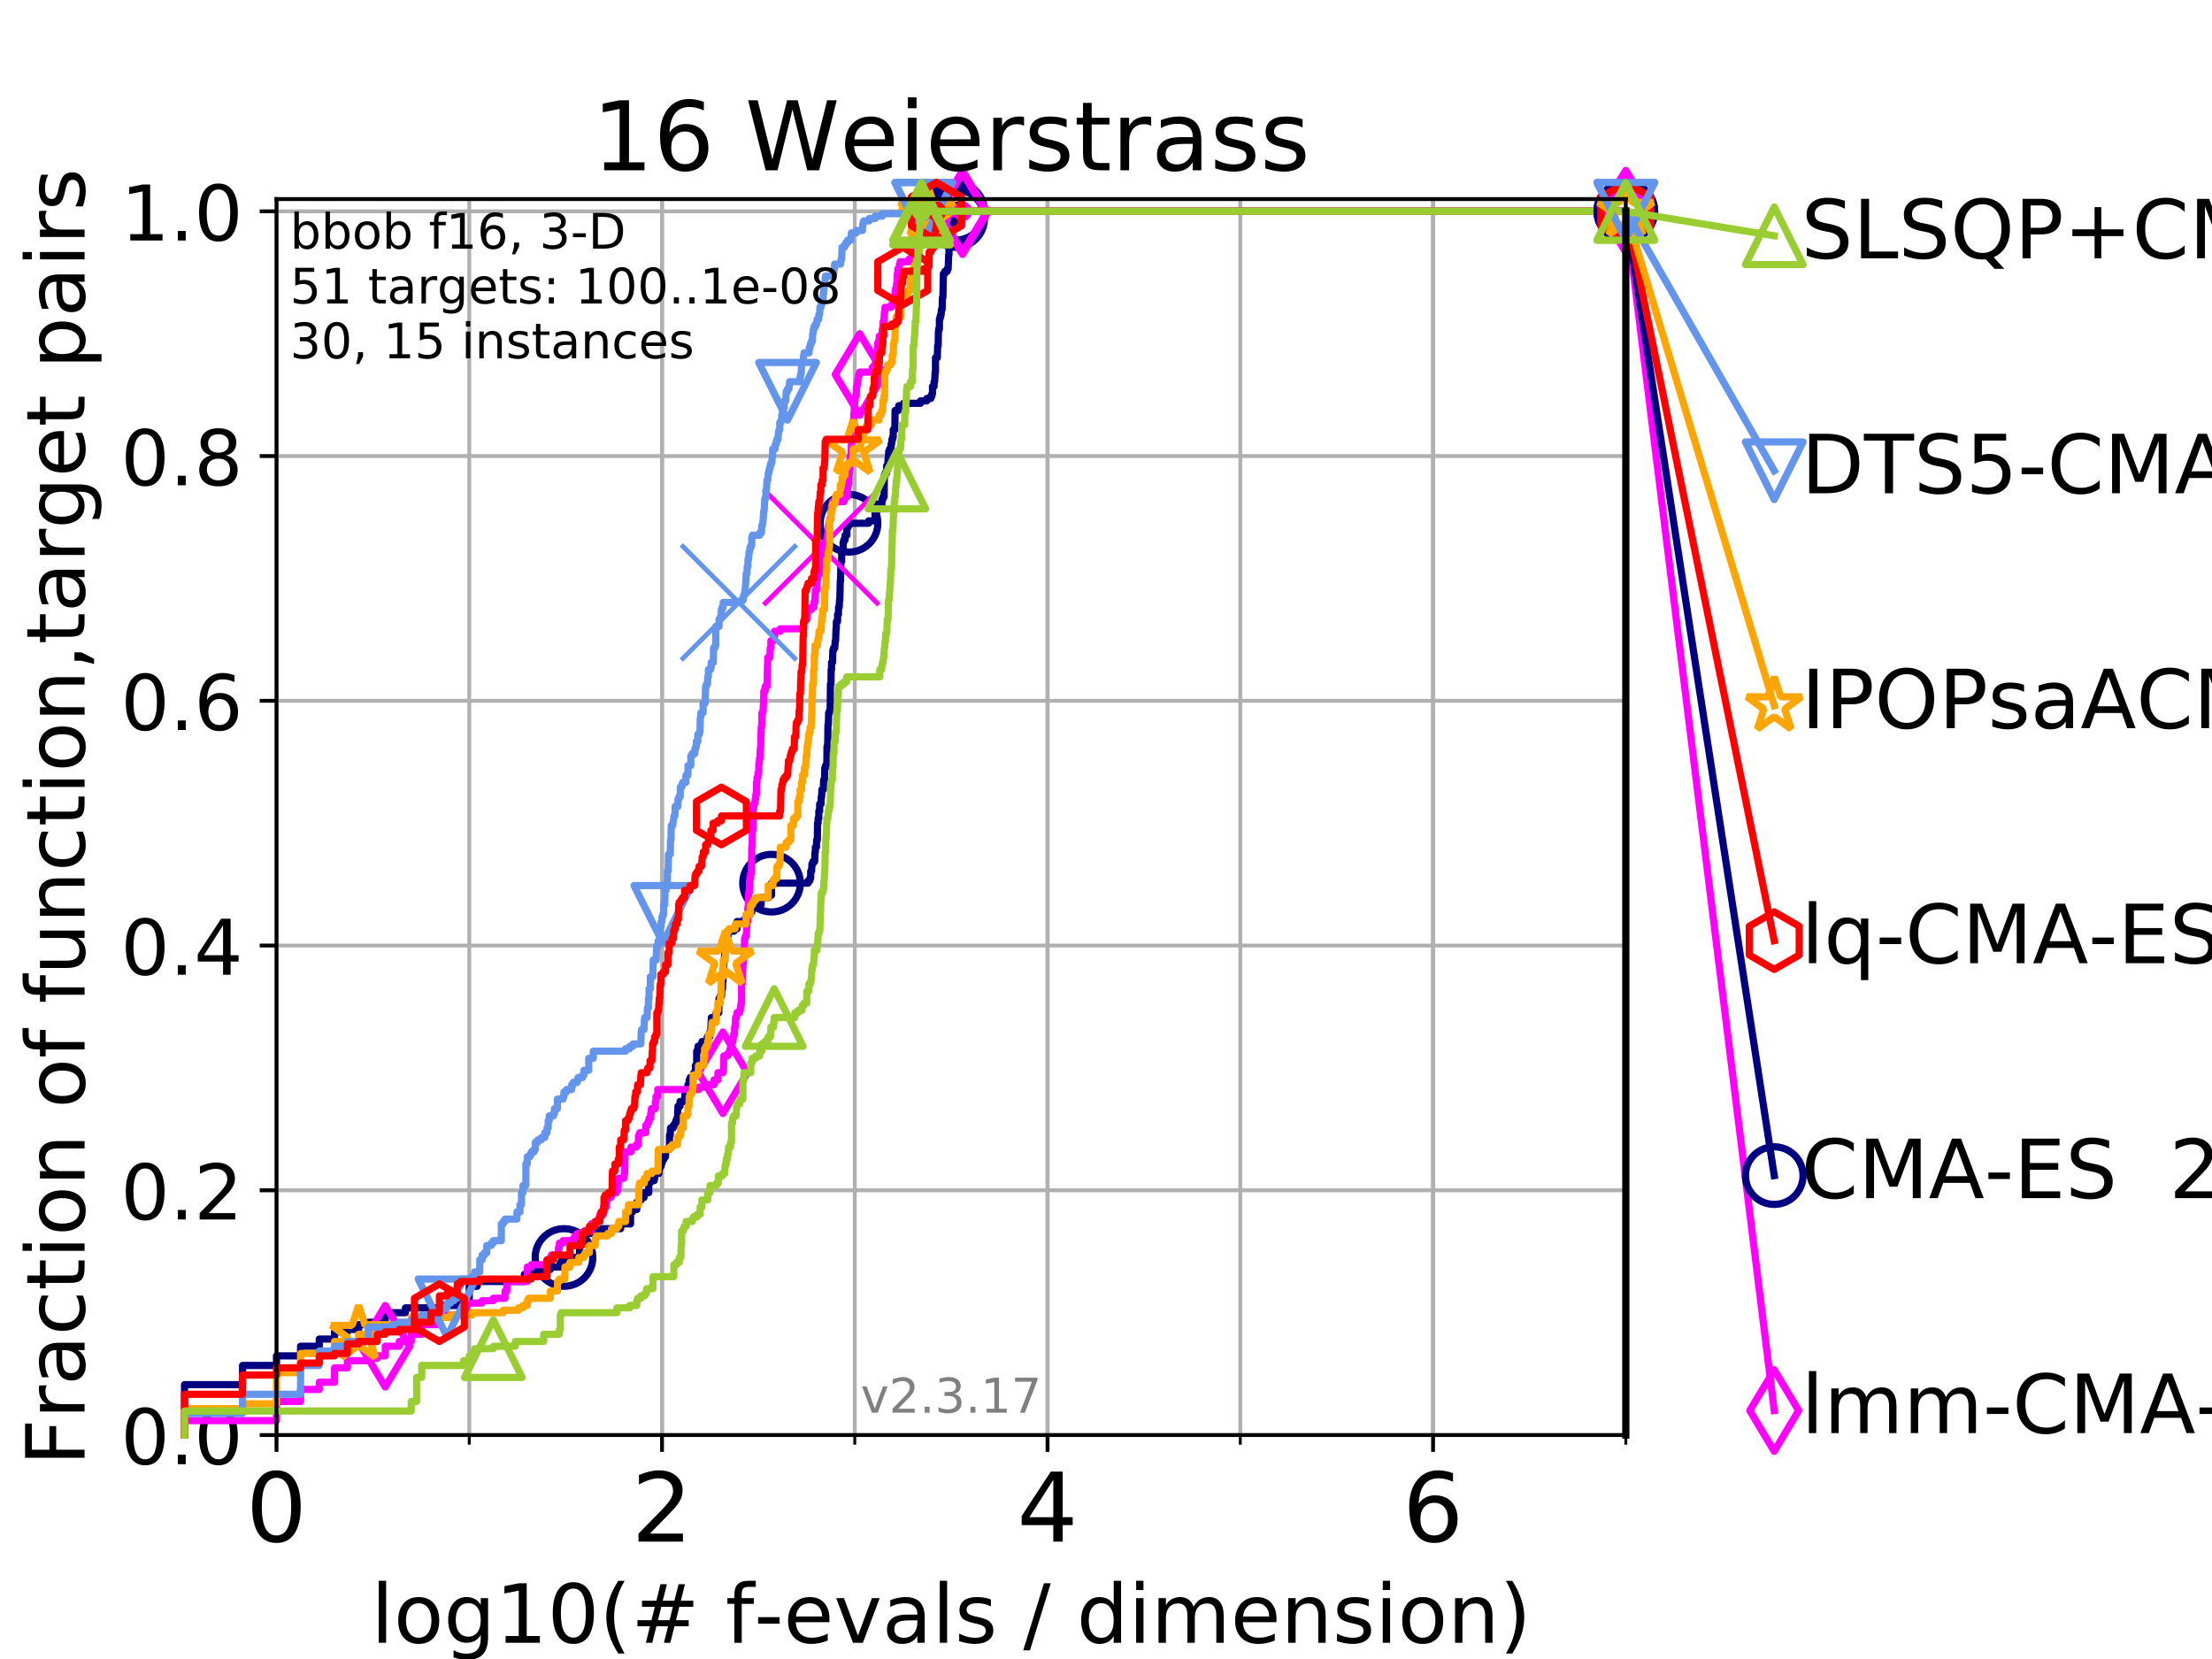 <?xml version="1.0" encoding="utf-8" standalone="no"?>
<!DOCTYPE svg PUBLIC "-//W3C//DTD SVG 1.1//EN"
  "http://www.w3.org/Graphics/SVG/1.1/DTD/svg11.dtd">
<!-- Created with matplotlib (https://matplotlib.org/) -->
<svg height="345.6pt" version="1.1" viewBox="0 0 460.8 345.6" width="460.8pt" xmlns="http://www.w3.org/2000/svg" xmlns:xlink="http://www.w3.org/1999/xlink">
 <defs>
  <style type="text/css">
*{stroke-linecap:butt;stroke-linejoin:round;}
  </style>
 </defs>
 <g id="figure_1">
  <g id="patch_1">
   <path d="M 0 345.6 
L 460.8 345.6 
L 460.8 0 
L 0 0 
z
" style="fill:#ffffff;"/>
  </g>
  <g id="axes_1">
   <g id="patch_2">
    <path d="M 57.6 298.944 
L 338.688 298.944 
L 338.688 41.472 
L 57.6 41.472 
z
" style="fill:#ffffff;"/>
   </g>
   <g id="matplotlib.axis_1">
    <g id="xtick_1">
     <g id="line2d_1">
      <path clip-path="url(#p2d82654eac)" d="M 57.6 298.944 
L 57.6 41.472 
" style="fill:none;stroke:#b0b0b0;stroke-linecap:square;stroke-width:0.8;"/>
     </g>
     <g id="line2d_2">
      <defs>
       <path d="M 0 0 
L 0 3.5 
" id="mfc9595543d" style="stroke:#000000;stroke-width:0.8;"/>
      </defs>
      <g>
       <use style="stroke:#000000;stroke-width:0.8;" x="57.6" xlink:href="#mfc9595543d" y="298.944"/>
      </g>
     </g>
     <g id="text_1">
      <!-- 0 -->
      <defs>
       <path d="M 31.781 66.406 
Q 24.172 66.406 20.328 58.906 
Q 16.5 51.422 16.5 36.375 
Q 16.5 21.391 20.328 13.891 
Q 24.172 6.391 31.781 6.391 
Q 39.453 6.391 43.281 13.891 
Q 47.125 21.391 47.125 36.375 
Q 47.125 51.422 43.281 58.906 
Q 39.453 66.406 31.781 66.406 
z
M 31.781 74.219 
Q 44.047 74.219 50.516 64.516 
Q 56.984 54.828 56.984 36.375 
Q 56.984 17.969 50.516 8.266 
Q 44.047 -1.422 31.781 -1.422 
Q 19.531 -1.422 13.062 8.266 
Q 6.594 17.969 6.594 36.375 
Q 6.594 54.828 13.062 64.516 
Q 19.531 74.219 31.781 74.219 
z
" id="DejaVuSans-48"/>
      </defs>
      <g transform="translate(51.237 321.141)scale(0.2 -0.2)">
       <use xlink:href="#DejaVuSans-48"/>
      </g>
     </g>
    </g>
    <g id="xtick_2">
     <g id="line2d_3">
      <path clip-path="url(#p2d82654eac)" d="M 137.911 298.944 
L 137.911 41.472 
" style="fill:none;stroke:#b0b0b0;stroke-linecap:square;stroke-width:0.8;"/>
     </g>
     <g id="line2d_4">
      <g>
       <use style="stroke:#000000;stroke-width:0.8;" x="137.911" xlink:href="#mfc9595543d" y="298.944"/>
      </g>
     </g>
     <g id="text_2">
      <!-- 2 -->
      <defs>
       <path d="M 19.188 8.297 
L 53.609 8.297 
L 53.609 0 
L 7.328 0 
L 7.328 8.297 
Q 12.938 14.109 22.625 23.891 
Q 32.328 33.688 34.812 36.531 
Q 39.547 41.844 41.422 45.531 
Q 43.312 49.219 43.312 52.781 
Q 43.312 58.594 39.234 62.25 
Q 35.156 65.922 28.609 65.922 
Q 23.969 65.922 18.812 64.312 
Q 13.672 62.703 7.812 59.422 
L 7.812 69.391 
Q 13.766 71.781 18.938 73 
Q 24.125 74.219 28.422 74.219 
Q 39.75 74.219 46.484 68.547 
Q 53.219 62.891 53.219 53.422 
Q 53.219 48.922 51.531 44.891 
Q 49.859 40.875 45.406 35.406 
Q 44.188 33.984 37.641 27.219 
Q 31.109 20.453 19.188 8.297 
z
" id="DejaVuSans-50"/>
      </defs>
      <g transform="translate(131.548 321.141)scale(0.2 -0.2)">
       <use xlink:href="#DejaVuSans-50"/>
      </g>
     </g>
    </g>
    <g id="xtick_3">
     <g id="line2d_5">
      <path clip-path="url(#p2d82654eac)" d="M 218.222 298.944 
L 218.222 41.472 
" style="fill:none;stroke:#b0b0b0;stroke-linecap:square;stroke-width:0.8;"/>
     </g>
     <g id="line2d_6">
      <g>
       <use style="stroke:#000000;stroke-width:0.8;" x="218.222" xlink:href="#mfc9595543d" y="298.944"/>
      </g>
     </g>
     <g id="text_3">
      <!-- 4 -->
      <defs>
       <path d="M 37.797 64.312 
L 12.891 25.391 
L 37.797 25.391 
z
M 35.203 72.906 
L 47.609 72.906 
L 47.609 25.391 
L 58.016 25.391 
L 58.016 17.188 
L 47.609 17.188 
L 47.609 0 
L 37.797 0 
L 37.797 17.188 
L 4.891 17.188 
L 4.891 26.703 
z
" id="DejaVuSans-52"/>
      </defs>
      <g transform="translate(211.859 321.141)scale(0.2 -0.2)">
       <use xlink:href="#DejaVuSans-52"/>
      </g>
     </g>
    </g>
    <g id="xtick_4">
     <g id="line2d_7">
      <path clip-path="url(#p2d82654eac)" d="M 298.533 298.944 
L 298.533 41.472 
" style="fill:none;stroke:#b0b0b0;stroke-linecap:square;stroke-width:0.8;"/>
     </g>
     <g id="line2d_8">
      <g>
       <use style="stroke:#000000;stroke-width:0.8;" x="298.533" xlink:href="#mfc9595543d" y="298.944"/>
      </g>
     </g>
     <g id="text_4">
      <!-- 6 -->
      <defs>
       <path d="M 33.016 40.375 
Q 26.375 40.375 22.484 35.828 
Q 18.609 31.297 18.609 23.391 
Q 18.609 15.531 22.484 10.953 
Q 26.375 6.391 33.016 6.391 
Q 39.656 6.391 43.531 10.953 
Q 47.406 15.531 47.406 23.391 
Q 47.406 31.297 43.531 35.828 
Q 39.656 40.375 33.016 40.375 
z
M 52.594 71.297 
L 52.594 62.312 
Q 48.875 64.062 45.094 64.984 
Q 41.312 65.922 37.594 65.922 
Q 27.828 65.922 22.672 59.328 
Q 17.531 52.734 16.797 39.406 
Q 19.672 43.656 24.016 45.922 
Q 28.375 48.188 33.594 48.188 
Q 44.578 48.188 50.953 41.516 
Q 57.328 34.859 57.328 23.391 
Q 57.328 12.156 50.688 5.359 
Q 44.047 -1.422 33.016 -1.422 
Q 20.359 -1.422 13.672 8.266 
Q 6.984 17.969 6.984 36.375 
Q 6.984 53.656 15.188 63.938 
Q 23.391 74.219 37.203 74.219 
Q 40.922 74.219 44.703 73.484 
Q 48.484 72.75 52.594 71.297 
z
" id="DejaVuSans-54"/>
      </defs>
      <g transform="translate(292.17 321.141)scale(0.2 -0.2)">
       <use xlink:href="#DejaVuSans-54"/>
      </g>
     </g>
    </g>
    <g id="xtick_5">
     <g id="line2d_9">
      <path clip-path="url(#p2d82654eac)" d="M 57.6 298.944 
L 57.6 41.472 
" style="fill:none;stroke:#b0b0b0;stroke-linecap:square;stroke-width:0.8;"/>
     </g>
     <g id="line2d_10">
      <defs>
       <path d="M 0 0 
L 0 2 
" id="mb41a0f5932" style="stroke:#000000;stroke-width:0.6;"/>
      </defs>
      <g>
       <use style="stroke:#000000;stroke-width:0.6;" x="57.6" xlink:href="#mb41a0f5932" y="298.944"/>
      </g>
     </g>
    </g>
    <g id="xtick_6">
     <g id="line2d_11">
      <path clip-path="url(#p2d82654eac)" d="M 97.755 298.944 
L 97.755 41.472 
" style="fill:none;stroke:#b0b0b0;stroke-linecap:square;stroke-width:0.8;"/>
     </g>
     <g id="line2d_12">
      <g>
       <use style="stroke:#000000;stroke-width:0.6;" x="97.755" xlink:href="#mb41a0f5932" y="298.944"/>
      </g>
     </g>
    </g>
    <g id="xtick_7">
     <g id="line2d_13">
      <path clip-path="url(#p2d82654eac)" d="M 137.911 298.944 
L 137.911 41.472 
" style="fill:none;stroke:#b0b0b0;stroke-linecap:square;stroke-width:0.8;"/>
     </g>
     <g id="line2d_14">
      <g>
       <use style="stroke:#000000;stroke-width:0.6;" x="137.911" xlink:href="#mb41a0f5932" y="298.944"/>
      </g>
     </g>
    </g>
    <g id="xtick_8">
     <g id="line2d_15">
      <path clip-path="url(#p2d82654eac)" d="M 178.066 298.944 
L 178.066 41.472 
" style="fill:none;stroke:#b0b0b0;stroke-linecap:square;stroke-width:0.8;"/>
     </g>
     <g id="line2d_16">
      <g>
       <use style="stroke:#000000;stroke-width:0.6;" x="178.066" xlink:href="#mb41a0f5932" y="298.944"/>
      </g>
     </g>
    </g>
    <g id="xtick_9">
     <g id="line2d_17">
      <path clip-path="url(#p2d82654eac)" d="M 218.222 298.944 
L 218.222 41.472 
" style="fill:none;stroke:#b0b0b0;stroke-linecap:square;stroke-width:0.8;"/>
     </g>
     <g id="line2d_18">
      <g>
       <use style="stroke:#000000;stroke-width:0.6;" x="218.222" xlink:href="#mb41a0f5932" y="298.944"/>
      </g>
     </g>
    </g>
    <g id="xtick_10">
     <g id="line2d_19">
      <path clip-path="url(#p2d82654eac)" d="M 258.377 298.944 
L 258.377 41.472 
" style="fill:none;stroke:#b0b0b0;stroke-linecap:square;stroke-width:0.8;"/>
     </g>
     <g id="line2d_20">
      <g>
       <use style="stroke:#000000;stroke-width:0.6;" x="258.377" xlink:href="#mb41a0f5932" y="298.944"/>
      </g>
     </g>
    </g>
    <g id="xtick_11">
     <g id="line2d_21">
      <path clip-path="url(#p2d82654eac)" d="M 298.533 298.944 
L 298.533 41.472 
" style="fill:none;stroke:#b0b0b0;stroke-linecap:square;stroke-width:0.8;"/>
     </g>
     <g id="line2d_22">
      <g>
       <use style="stroke:#000000;stroke-width:0.6;" x="298.533" xlink:href="#mb41a0f5932" y="298.944"/>
      </g>
     </g>
    </g>
    <g id="xtick_12">
     <g id="line2d_23">
      <path clip-path="url(#p2d82654eac)" d="M 338.688 298.944 
L 338.688 41.472 
" style="fill:none;stroke:#b0b0b0;stroke-linecap:square;stroke-width:0.8;"/>
     </g>
     <g id="line2d_24">
      <g>
       <use style="stroke:#000000;stroke-width:0.6;" x="338.688" xlink:href="#mb41a0f5932" y="298.944"/>
      </g>
     </g>
    </g>
    <g id="text_5">
     <!-- log10(# f-evals / dimension) -->
     <defs>
      <path d="M 9.422 75.984 
L 18.406 75.984 
L 18.406 0 
L 9.422 0 
z
" id="DejaVuSans-108"/>
      <path d="M 30.609 48.391 
Q 23.391 48.391 19.188 42.75 
Q 14.984 37.109 14.984 27.297 
Q 14.984 17.484 19.156 11.844 
Q 23.344 6.203 30.609 6.203 
Q 37.797 6.203 41.984 11.859 
Q 46.188 17.531 46.188 27.297 
Q 46.188 37.016 41.984 42.703 
Q 37.797 48.391 30.609 48.391 
z
M 30.609 56 
Q 42.328 56 49.016 48.375 
Q 55.719 40.766 55.719 27.297 
Q 55.719 13.875 49.016 6.219 
Q 42.328 -1.422 30.609 -1.422 
Q 18.844 -1.422 12.172 6.219 
Q 5.516 13.875 5.516 27.297 
Q 5.516 40.766 12.172 48.375 
Q 18.844 56 30.609 56 
z
" id="DejaVuSans-111"/>
      <path d="M 45.406 27.984 
Q 45.406 37.75 41.375 43.109 
Q 37.359 48.484 30.078 48.484 
Q 22.859 48.484 18.828 43.109 
Q 14.797 37.75 14.797 27.984 
Q 14.797 18.266 18.828 12.891 
Q 22.859 7.516 30.078 7.516 
Q 37.359 7.516 41.375 12.891 
Q 45.406 18.266 45.406 27.984 
z
M 54.391 6.781 
Q 54.391 -7.172 48.188 -13.984 
Q 42 -20.797 29.203 -20.797 
Q 24.469 -20.797 20.266 -20.094 
Q 16.062 -19.391 12.109 -17.922 
L 12.109 -9.188 
Q 16.062 -11.328 19.922 -12.344 
Q 23.781 -13.375 27.781 -13.375 
Q 36.625 -13.375 41.016 -8.766 
Q 45.406 -4.156 45.406 5.172 
L 45.406 9.625 
Q 42.625 4.781 38.281 2.391 
Q 33.938 0 27.875 0 
Q 17.828 0 11.672 7.656 
Q 5.516 15.328 5.516 27.984 
Q 5.516 40.672 11.672 48.328 
Q 17.828 56 27.875 56 
Q 33.938 56 38.281 53.609 
Q 42.625 51.219 45.406 46.391 
L 45.406 54.688 
L 54.391 54.688 
z
" id="DejaVuSans-103"/>
      <path d="M 12.406 8.297 
L 28.516 8.297 
L 28.516 63.922 
L 10.984 60.406 
L 10.984 69.391 
L 28.422 72.906 
L 38.281 72.906 
L 38.281 8.297 
L 54.391 8.297 
L 54.391 0 
L 12.406 0 
z
" id="DejaVuSans-49"/>
      <path d="M 31 75.875 
Q 24.469 64.656 21.281 53.656 
Q 18.109 42.672 18.109 31.391 
Q 18.109 20.125 21.312 9.062 
Q 24.516 -2 31 -13.188 
L 23.188 -13.188 
Q 15.875 -1.703 12.234 9.375 
Q 8.594 20.453 8.594 31.391 
Q 8.594 42.281 12.203 53.312 
Q 15.828 64.359 23.188 75.875 
z
" id="DejaVuSans-40"/>
      <path d="M 51.125 44 
L 36.922 44 
L 32.812 27.688 
L 47.125 27.688 
z
M 43.797 71.781 
L 38.719 51.516 
L 52.984 51.516 
L 58.109 71.781 
L 65.922 71.781 
L 60.891 51.516 
L 76.125 51.516 
L 76.125 44 
L 58.984 44 
L 54.984 27.688 
L 70.516 27.688 
L 70.516 20.219 
L 53.078 20.219 
L 48 0 
L 40.188 0 
L 45.219 20.219 
L 30.906 20.219 
L 25.875 0 
L 18.016 0 
L 23.094 20.219 
L 7.719 20.219 
L 7.719 27.688 
L 24.906 27.688 
L 29 44 
L 13.281 44 
L 13.281 51.516 
L 30.906 51.516 
L 35.891 71.781 
z
" id="DejaVuSans-35"/>
      <path id="DejaVuSans-32"/>
      <path d="M 37.109 75.984 
L 37.109 68.5 
L 28.516 68.5 
Q 23.688 68.5 21.797 66.547 
Q 19.922 64.594 19.922 59.516 
L 19.922 54.688 
L 34.719 54.688 
L 34.719 47.703 
L 19.922 47.703 
L 19.922 0 
L 10.891 0 
L 10.891 47.703 
L 2.297 47.703 
L 2.297 54.688 
L 10.891 54.688 
L 10.891 58.5 
Q 10.891 67.625 15.141 71.797 
Q 19.391 75.984 28.609 75.984 
z
" id="DejaVuSans-102"/>
      <path d="M 4.891 31.391 
L 31.203 31.391 
L 31.203 23.391 
L 4.891 23.391 
z
" id="DejaVuSans-45"/>
      <path d="M 56.203 29.594 
L 56.203 25.203 
L 14.891 25.203 
Q 15.484 15.922 20.484 11.062 
Q 25.484 6.203 34.422 6.203 
Q 39.594 6.203 44.453 7.469 
Q 49.312 8.734 54.109 11.281 
L 54.109 2.781 
Q 49.266 0.734 44.188 -0.344 
Q 39.109 -1.422 33.891 -1.422 
Q 20.797 -1.422 13.156 6.188 
Q 5.516 13.812 5.516 26.812 
Q 5.516 40.234 12.766 48.109 
Q 20.016 56 32.328 56 
Q 43.359 56 49.781 48.891 
Q 56.203 41.797 56.203 29.594 
z
M 47.219 32.234 
Q 47.125 39.594 43.094 43.984 
Q 39.062 48.391 32.422 48.391 
Q 24.906 48.391 20.391 44.141 
Q 15.875 39.891 15.188 32.172 
z
" id="DejaVuSans-101"/>
      <path d="M 2.984 54.688 
L 12.5 54.688 
L 29.594 8.797 
L 46.688 54.688 
L 56.203 54.688 
L 35.688 0 
L 23.484 0 
z
" id="DejaVuSans-118"/>
      <path d="M 34.281 27.484 
Q 23.391 27.484 19.188 25 
Q 14.984 22.516 14.984 16.5 
Q 14.984 11.719 18.141 8.906 
Q 21.297 6.109 26.703 6.109 
Q 34.188 6.109 38.703 11.406 
Q 43.219 16.703 43.219 25.484 
L 43.219 27.484 
z
M 52.203 31.203 
L 52.203 0 
L 43.219 0 
L 43.219 8.297 
Q 40.141 3.328 35.547 0.953 
Q 30.953 -1.422 24.312 -1.422 
Q 15.922 -1.422 10.953 3.297 
Q 6 8.016 6 15.922 
Q 6 25.141 12.172 29.828 
Q 18.359 34.516 30.609 34.516 
L 43.219 34.516 
L 43.219 35.406 
Q 43.219 41.609 39.141 45 
Q 35.062 48.391 27.688 48.391 
Q 23 48.391 18.547 47.266 
Q 14.109 46.141 10.016 43.891 
L 10.016 52.203 
Q 14.938 54.109 19.578 55.047 
Q 24.219 56 28.609 56 
Q 40.484 56 46.344 49.844 
Q 52.203 43.703 52.203 31.203 
z
" id="DejaVuSans-97"/>
      <path d="M 44.281 53.078 
L 44.281 44.578 
Q 40.484 46.531 36.375 47.5 
Q 32.281 48.484 27.875 48.484 
Q 21.188 48.484 17.844 46.438 
Q 14.5 44.391 14.5 40.281 
Q 14.5 37.156 16.891 35.375 
Q 19.281 33.594 26.516 31.984 
L 29.594 31.297 
Q 39.156 29.25 43.188 25.516 
Q 47.219 21.781 47.219 15.094 
Q 47.219 7.469 41.188 3.016 
Q 35.156 -1.422 24.609 -1.422 
Q 20.219 -1.422 15.453 -0.562 
Q 10.688 0.297 5.422 2 
L 5.422 11.281 
Q 10.406 8.688 15.234 7.391 
Q 20.062 6.109 24.812 6.109 
Q 31.156 6.109 34.562 8.281 
Q 37.984 10.453 37.984 14.406 
Q 37.984 18.062 35.516 20.016 
Q 33.062 21.969 24.703 23.781 
L 21.578 24.516 
Q 13.234 26.266 9.516 29.906 
Q 5.812 33.547 5.812 39.891 
Q 5.812 47.609 11.281 51.797 
Q 16.75 56 26.812 56 
Q 31.781 56 36.172 55.266 
Q 40.578 54.547 44.281 53.078 
z
" id="DejaVuSans-115"/>
      <path d="M 25.391 72.906 
L 33.688 72.906 
L 8.297 -9.281 
L 0 -9.281 
z
" id="DejaVuSans-47"/>
      <path d="M 45.406 46.391 
L 45.406 75.984 
L 54.391 75.984 
L 54.391 0 
L 45.406 0 
L 45.406 8.203 
Q 42.578 3.328 38.25 0.953 
Q 33.938 -1.422 27.875 -1.422 
Q 17.969 -1.422 11.734 6.484 
Q 5.516 14.406 5.516 27.297 
Q 5.516 40.188 11.734 48.094 
Q 17.969 56 27.875 56 
Q 33.938 56 38.25 53.625 
Q 42.578 51.266 45.406 46.391 
z
M 14.797 27.297 
Q 14.797 17.391 18.875 11.75 
Q 22.953 6.109 30.078 6.109 
Q 37.203 6.109 41.297 11.75 
Q 45.406 17.391 45.406 27.297 
Q 45.406 37.203 41.297 42.844 
Q 37.203 48.484 30.078 48.484 
Q 22.953 48.484 18.875 42.844 
Q 14.797 37.203 14.797 27.297 
z
" id="DejaVuSans-100"/>
      <path d="M 9.422 54.688 
L 18.406 54.688 
L 18.406 0 
L 9.422 0 
z
M 9.422 75.984 
L 18.406 75.984 
L 18.406 64.594 
L 9.422 64.594 
z
" id="DejaVuSans-105"/>
      <path d="M 52 44.188 
Q 55.375 50.25 60.062 53.125 
Q 64.75 56 71.094 56 
Q 79.641 56 84.281 50.016 
Q 88.922 44.047 88.922 33.016 
L 88.922 0 
L 79.891 0 
L 79.891 32.719 
Q 79.891 40.578 77.094 44.375 
Q 74.312 48.188 68.609 48.188 
Q 61.625 48.188 57.562 43.547 
Q 53.516 38.922 53.516 30.906 
L 53.516 0 
L 44.484 0 
L 44.484 32.719 
Q 44.484 40.625 41.703 44.406 
Q 38.922 48.188 33.109 48.188 
Q 26.219 48.188 22.156 43.531 
Q 18.109 38.875 18.109 30.906 
L 18.109 0 
L 9.078 0 
L 9.078 54.688 
L 18.109 54.688 
L 18.109 46.188 
Q 21.188 51.219 25.484 53.609 
Q 29.781 56 35.688 56 
Q 41.656 56 45.828 52.969 
Q 50 49.953 52 44.188 
z
" id="DejaVuSans-109"/>
      <path d="M 54.891 33.016 
L 54.891 0 
L 45.906 0 
L 45.906 32.719 
Q 45.906 40.484 42.875 44.328 
Q 39.844 48.188 33.797 48.188 
Q 26.516 48.188 22.312 43.547 
Q 18.109 38.922 18.109 30.906 
L 18.109 0 
L 9.078 0 
L 9.078 54.688 
L 18.109 54.688 
L 18.109 46.188 
Q 21.344 51.125 25.703 53.562 
Q 30.078 56 35.797 56 
Q 45.219 56 50.047 50.172 
Q 54.891 44.344 54.891 33.016 
z
" id="DejaVuSans-110"/>
      <path d="M 8.016 75.875 
L 15.828 75.875 
Q 23.141 64.359 26.781 53.312 
Q 30.422 42.281 30.422 31.391 
Q 30.422 20.453 26.781 9.375 
Q 23.141 -1.703 15.828 -13.188 
L 8.016 -13.188 
Q 14.5 -2 17.703 9.062 
Q 20.906 20.125 20.906 31.391 
Q 20.906 42.672 17.703 53.656 
Q 14.5 64.656 8.016 75.875 
z
" id="DejaVuSans-41"/>
     </defs>
     <g transform="translate(77.303 342.218)scale(0.17 -0.17)">
      <use xlink:href="#DejaVuSans-108"/>
      <use x="27.783" xlink:href="#DejaVuSans-111"/>
      <use x="88.965" xlink:href="#DejaVuSans-103"/>
      <use x="152.441" xlink:href="#DejaVuSans-49"/>
      <use x="216.064" xlink:href="#DejaVuSans-48"/>
      <use x="279.688" xlink:href="#DejaVuSans-40"/>
      <use x="318.701" xlink:href="#DejaVuSans-35"/>
      <use x="402.49" xlink:href="#DejaVuSans-32"/>
      <use x="434.277" xlink:href="#DejaVuSans-102"/>
      <use x="469.404" xlink:href="#DejaVuSans-45"/>
      <use x="505.488" xlink:href="#DejaVuSans-101"/>
      <use x="567.012" xlink:href="#DejaVuSans-118"/>
      <use x="626.191" xlink:href="#DejaVuSans-97"/>
      <use x="687.471" xlink:href="#DejaVuSans-108"/>
      <use x="715.254" xlink:href="#DejaVuSans-115"/>
      <use x="767.354" xlink:href="#DejaVuSans-32"/>
      <use x="799.141" xlink:href="#DejaVuSans-47"/>
      <use x="832.832" xlink:href="#DejaVuSans-32"/>
      <use x="864.619" xlink:href="#DejaVuSans-100"/>
      <use x="928.096" xlink:href="#DejaVuSans-105"/>
      <use x="955.879" xlink:href="#DejaVuSans-109"/>
      <use x="1053.291" xlink:href="#DejaVuSans-101"/>
      <use x="1114.814" xlink:href="#DejaVuSans-110"/>
      <use x="1178.193" xlink:href="#DejaVuSans-115"/>
      <use x="1230.293" xlink:href="#DejaVuSans-105"/>
      <use x="1258.076" xlink:href="#DejaVuSans-111"/>
      <use x="1319.258" xlink:href="#DejaVuSans-110"/>
      <use x="1382.637" xlink:href="#DejaVuSans-41"/>
     </g>
    </g>
   </g>
   <g id="matplotlib.axis_2">
    <g id="ytick_1">
     <g id="line2d_25">
      <path clip-path="url(#p2d82654eac)" d="M 57.6 298.944 
L 338.688 298.944 
" style="fill:none;stroke:#b0b0b0;stroke-linecap:square;stroke-width:0.8;"/>
     </g>
     <g id="line2d_26">
      <defs>
       <path d="M 0 0 
L -3.5 0 
" id="m0b69a5daaf" style="stroke:#000000;stroke-width:0.8;"/>
      </defs>
      <g>
       <use style="stroke:#000000;stroke-width:0.8;" x="57.6" xlink:href="#m0b69a5daaf" y="298.944"/>
      </g>
     </g>
     <g id="text_6">
      <!-- 0.0 -->
      <defs>
       <path d="M 10.688 12.406 
L 21 12.406 
L 21 0 
L 10.688 0 
z
" id="DejaVuSans-46"/>
      </defs>
      <g transform="translate(25.155 305.023)scale(0.16 -0.16)">
       <use xlink:href="#DejaVuSans-48"/>
       <use x="63.623" xlink:href="#DejaVuSans-46"/>
       <use x="95.41" xlink:href="#DejaVuSans-48"/>
      </g>
     </g>
    </g>
    <g id="ytick_2">
     <g id="line2d_27">
      <path clip-path="url(#p2d82654eac)" d="M 57.6 247.959 
L 338.688 247.959 
" style="fill:none;stroke:#b0b0b0;stroke-linecap:square;stroke-width:0.8;"/>
     </g>
     <g id="line2d_28">
      <g>
       <use style="stroke:#000000;stroke-width:0.8;" x="57.6" xlink:href="#m0b69a5daaf" y="247.959"/>
      </g>
     </g>
     <g id="text_7">
      <!-- 0.2 -->
      <g transform="translate(25.155 254.038)scale(0.16 -0.16)">
       <use xlink:href="#DejaVuSans-48"/>
       <use x="63.623" xlink:href="#DejaVuSans-46"/>
       <use x="95.41" xlink:href="#DejaVuSans-50"/>
      </g>
     </g>
    </g>
    <g id="ytick_3">
     <g id="line2d_29">
      <path clip-path="url(#p2d82654eac)" d="M 57.6 196.975 
L 338.688 196.975 
" style="fill:none;stroke:#b0b0b0;stroke-linecap:square;stroke-width:0.8;"/>
     </g>
     <g id="line2d_30">
      <g>
       <use style="stroke:#000000;stroke-width:0.8;" x="57.6" xlink:href="#m0b69a5daaf" y="196.975"/>
      </g>
     </g>
     <g id="text_8">
      <!-- 0.4 -->
      <g transform="translate(25.155 203.054)scale(0.16 -0.16)">
       <use xlink:href="#DejaVuSans-48"/>
       <use x="63.623" xlink:href="#DejaVuSans-46"/>
       <use x="95.41" xlink:href="#DejaVuSans-52"/>
      </g>
     </g>
    </g>
    <g id="ytick_4">
     <g id="line2d_31">
      <path clip-path="url(#p2d82654eac)" d="M 57.6 145.99 
L 338.688 145.99 
" style="fill:none;stroke:#b0b0b0;stroke-linecap:square;stroke-width:0.8;"/>
     </g>
     <g id="line2d_32">
      <g>
       <use style="stroke:#000000;stroke-width:0.8;" x="57.6" xlink:href="#m0b69a5daaf" y="145.99"/>
      </g>
     </g>
     <g id="text_9">
      <!-- 0.6 -->
      <g transform="translate(25.155 152.069)scale(0.16 -0.16)">
       <use xlink:href="#DejaVuSans-48"/>
       <use x="63.623" xlink:href="#DejaVuSans-46"/>
       <use x="95.41" xlink:href="#DejaVuSans-54"/>
      </g>
     </g>
    </g>
    <g id="ytick_5">
     <g id="line2d_33">
      <path clip-path="url(#p2d82654eac)" d="M 57.6 95.006 
L 338.688 95.006 
" style="fill:none;stroke:#b0b0b0;stroke-linecap:square;stroke-width:0.8;"/>
     </g>
     <g id="line2d_34">
      <g>
       <use style="stroke:#000000;stroke-width:0.8;" x="57.6" xlink:href="#m0b69a5daaf" y="95.006"/>
      </g>
     </g>
     <g id="text_10">
      <!-- 0.8 -->
      <defs>
       <path d="M 31.781 34.625 
Q 24.75 34.625 20.719 30.859 
Q 16.703 27.094 16.703 20.516 
Q 16.703 13.922 20.719 10.156 
Q 24.75 6.391 31.781 6.391 
Q 38.812 6.391 42.859 10.172 
Q 46.922 13.969 46.922 20.516 
Q 46.922 27.094 42.891 30.859 
Q 38.875 34.625 31.781 34.625 
z
M 21.922 38.812 
Q 15.578 40.375 12.031 44.719 
Q 8.5 49.078 8.5 55.328 
Q 8.5 64.062 14.719 69.141 
Q 20.953 74.219 31.781 74.219 
Q 42.672 74.219 48.875 69.141 
Q 55.078 64.062 55.078 55.328 
Q 55.078 49.078 51.531 44.719 
Q 48 40.375 41.703 38.812 
Q 48.828 37.156 52.797 32.312 
Q 56.781 27.484 56.781 20.516 
Q 56.781 9.906 50.312 4.234 
Q 43.844 -1.422 31.781 -1.422 
Q 19.734 -1.422 13.25 4.234 
Q 6.781 9.906 6.781 20.516 
Q 6.781 27.484 10.781 32.312 
Q 14.797 37.156 21.922 38.812 
z
M 18.312 54.391 
Q 18.312 48.734 21.844 45.562 
Q 25.391 42.391 31.781 42.391 
Q 38.141 42.391 41.719 45.562 
Q 45.312 48.734 45.312 54.391 
Q 45.312 60.062 41.719 63.234 
Q 38.141 66.406 31.781 66.406 
Q 25.391 66.406 21.844 63.234 
Q 18.312 60.062 18.312 54.391 
z
" id="DejaVuSans-56"/>
      </defs>
      <g transform="translate(25.155 101.085)scale(0.16 -0.16)">
       <use xlink:href="#DejaVuSans-48"/>
       <use x="63.623" xlink:href="#DejaVuSans-46"/>
       <use x="95.41" xlink:href="#DejaVuSans-56"/>
      </g>
     </g>
    </g>
    <g id="ytick_6">
     <g id="line2d_35">
      <path clip-path="url(#p2d82654eac)" d="M 57.6 44.021 
L 338.688 44.021 
" style="fill:none;stroke:#b0b0b0;stroke-linecap:square;stroke-width:0.8;"/>
     </g>
     <g id="line2d_36">
      <g>
       <use style="stroke:#000000;stroke-width:0.8;" x="57.6" xlink:href="#m0b69a5daaf" y="44.021"/>
      </g>
     </g>
     <g id="text_11">
      <!-- 1.0 -->
      <g transform="translate(25.155 50.1)scale(0.16 -0.16)">
       <use xlink:href="#DejaVuSans-49"/>
       <use x="63.623" xlink:href="#DejaVuSans-46"/>
       <use x="95.41" xlink:href="#DejaVuSans-48"/>
      </g>
     </g>
    </g>
    <g id="text_12">
     <!-- Fraction of function,target pairs -->
     <defs>
      <path d="M 9.812 72.906 
L 51.703 72.906 
L 51.703 64.594 
L 19.672 64.594 
L 19.672 43.109 
L 48.578 43.109 
L 48.578 34.812 
L 19.672 34.812 
L 19.672 0 
L 9.812 0 
z
" id="DejaVuSans-70"/>
      <path d="M 41.109 46.297 
Q 39.594 47.172 37.812 47.578 
Q 36.031 48 33.891 48 
Q 26.266 48 22.188 43.047 
Q 18.109 38.094 18.109 28.812 
L 18.109 0 
L 9.078 0 
L 9.078 54.688 
L 18.109 54.688 
L 18.109 46.188 
Q 20.953 51.172 25.484 53.578 
Q 30.031 56 36.531 56 
Q 37.453 56 38.578 55.875 
Q 39.703 55.766 41.062 55.516 
z
" id="DejaVuSans-114"/>
      <path d="M 48.781 52.594 
L 48.781 44.188 
Q 44.969 46.297 41.141 47.344 
Q 37.312 48.391 33.406 48.391 
Q 24.656 48.391 19.812 42.844 
Q 14.984 37.312 14.984 27.297 
Q 14.984 17.281 19.812 11.734 
Q 24.656 6.203 33.406 6.203 
Q 37.312 6.203 41.141 7.25 
Q 44.969 8.297 48.781 10.406 
L 48.781 2.094 
Q 45.016 0.344 40.984 -0.531 
Q 36.969 -1.422 32.422 -1.422 
Q 20.062 -1.422 12.781 6.344 
Q 5.516 14.109 5.516 27.297 
Q 5.516 40.672 12.859 48.328 
Q 20.219 56 33.016 56 
Q 37.156 56 41.109 55.141 
Q 45.062 54.297 48.781 52.594 
z
" id="DejaVuSans-99"/>
      <path d="M 18.312 70.219 
L 18.312 54.688 
L 36.812 54.688 
L 36.812 47.703 
L 18.312 47.703 
L 18.312 18.016 
Q 18.312 11.328 20.141 9.422 
Q 21.969 7.516 27.594 7.516 
L 36.812 7.516 
L 36.812 0 
L 27.594 0 
Q 17.188 0 13.234 3.875 
Q 9.281 7.766 9.281 18.016 
L 9.281 47.703 
L 2.688 47.703 
L 2.688 54.688 
L 9.281 54.688 
L 9.281 70.219 
z
" id="DejaVuSans-116"/>
      <path d="M 8.5 21.578 
L 8.5 54.688 
L 17.484 54.688 
L 17.484 21.922 
Q 17.484 14.156 20.5 10.266 
Q 23.531 6.391 29.594 6.391 
Q 36.859 6.391 41.078 11.031 
Q 45.312 15.672 45.312 23.688 
L 45.312 54.688 
L 54.297 54.688 
L 54.297 0 
L 45.312 0 
L 45.312 8.406 
Q 42.047 3.422 37.719 1 
Q 33.406 -1.422 27.688 -1.422 
Q 18.266 -1.422 13.375 4.438 
Q 8.5 10.297 8.5 21.578 
z
M 31.109 56 
z
" id="DejaVuSans-117"/>
      <path d="M 11.719 12.406 
L 22.016 12.406 
L 22.016 4 
L 14.016 -11.625 
L 7.719 -11.625 
L 11.719 4 
z
" id="DejaVuSans-44"/>
      <path d="M 18.109 8.203 
L 18.109 -20.797 
L 9.078 -20.797 
L 9.078 54.688 
L 18.109 54.688 
L 18.109 46.391 
Q 20.953 51.266 25.266 53.625 
Q 29.594 56 35.594 56 
Q 45.562 56 51.781 48.094 
Q 58.016 40.188 58.016 27.297 
Q 58.016 14.406 51.781 6.484 
Q 45.562 -1.422 35.594 -1.422 
Q 29.594 -1.422 25.266 0.953 
Q 20.953 3.328 18.109 8.203 
z
M 48.688 27.297 
Q 48.688 37.203 44.609 42.844 
Q 40.531 48.484 33.406 48.484 
Q 26.266 48.484 22.188 42.844 
Q 18.109 37.203 18.109 27.297 
Q 18.109 17.391 22.188 11.75 
Q 26.266 6.109 33.406 6.109 
Q 40.531 6.109 44.609 11.75 
Q 48.688 17.391 48.688 27.297 
z
" id="DejaVuSans-112"/>
     </defs>
     <g transform="translate(17.62 305.347)rotate(-90)scale(0.17 -0.17)">
      <use xlink:href="#DejaVuSans-70"/>
      <use x="57.41" xlink:href="#DejaVuSans-114"/>
      <use x="98.523" xlink:href="#DejaVuSans-97"/>
      <use x="159.803" xlink:href="#DejaVuSans-99"/>
      <use x="214.783" xlink:href="#DejaVuSans-116"/>
      <use x="253.992" xlink:href="#DejaVuSans-105"/>
      <use x="281.775" xlink:href="#DejaVuSans-111"/>
      <use x="342.957" xlink:href="#DejaVuSans-110"/>
      <use x="406.336" xlink:href="#DejaVuSans-32"/>
      <use x="438.123" xlink:href="#DejaVuSans-111"/>
      <use x="499.305" xlink:href="#DejaVuSans-102"/>
      <use x="534.51" xlink:href="#DejaVuSans-32"/>
      <use x="566.297" xlink:href="#DejaVuSans-102"/>
      <use x="601.502" xlink:href="#DejaVuSans-117"/>
      <use x="664.881" xlink:href="#DejaVuSans-110"/>
      <use x="728.26" xlink:href="#DejaVuSans-99"/>
      <use x="783.24" xlink:href="#DejaVuSans-116"/>
      <use x="822.449" xlink:href="#DejaVuSans-105"/>
      <use x="850.232" xlink:href="#DejaVuSans-111"/>
      <use x="911.414" xlink:href="#DejaVuSans-110"/>
      <use x="974.793" xlink:href="#DejaVuSans-44"/>
      <use x="1006.58" xlink:href="#DejaVuSans-116"/>
      <use x="1045.789" xlink:href="#DejaVuSans-97"/>
      <use x="1107.068" xlink:href="#DejaVuSans-114"/>
      <use x="1148.166" xlink:href="#DejaVuSans-103"/>
      <use x="1211.643" xlink:href="#DejaVuSans-101"/>
      <use x="1273.166" xlink:href="#DejaVuSans-116"/>
      <use x="1312.375" xlink:href="#DejaVuSans-32"/>
      <use x="1344.162" xlink:href="#DejaVuSans-112"/>
      <use x="1407.639" xlink:href="#DejaVuSans-97"/>
      <use x="1468.918" xlink:href="#DejaVuSans-105"/>
      <use x="1496.701" xlink:href="#DejaVuSans-114"/>
      <use x="1537.814" xlink:href="#DejaVuSans-115"/>
     </g>
    </g>
   </g>
   <g id="line2d_37">
    <defs>
     <path d="M 0 1.5 
C 0.398 1.5 0.779 1.342 1.061 1.061 
C 1.342 0.779 1.5 0.398 1.5 0 
C 1.5 -0.398 1.342 -0.779 1.061 -1.061 
C 0.779 -1.342 0.398 -1.5 0 -1.5 
C -0.398 -1.5 -0.779 -1.342 -1.061 -1.061 
C -1.342 -0.779 -1.5 -0.398 -1.5 0 
C -1.5 0.398 -1.342 0.779 -1.061 1.061 
C -0.779 1.342 -0.398 1.5 0 1.5 
z
" id="mf948f1b534" style="stroke:#000080;"/>
    </defs>
    <g>
     <use style="fill:#000080;stroke:#000080;" x="199.084" xlink:href="#mf948f1b534" y="44.021"/>
     <use style="fill:#000080;stroke:#000080;" x="199.084" xlink:href="#mf948f1b534" y="44.021"/>
    </g>
   </g>
   <g id="line2d_38">
    <path d="M 38.441 298.944 
L 38.441 288.447 
L 50.529 288.447 
L 50.529 284.448 
L 57.6 284.448 
L 57.6 282.449 
L 62.617 282.449 
L 62.617 280.45 
L 66.508 280.45 
L 66.508 278.95 
L 69.688 278.95 
L 69.688 277.451 
L 72.376 277.451 
L 72.376 276.951 
L 74.705 276.951 
L 74.705 275.951 
L 76.759 275.951 
L 76.759 275.451 
L 80.259 275.451 
L 80.259 273.952 
L 81.776 273.952 
L 81.776 273.452 
L 84.464 273.452 
L 84.464 272.452 
L 91.535 272.452 
L 91.535 271.952 
L 95.26 271.952 
L 95.26 271.452 
L 97.755 271.452 
L 97.755 267.953 
L 99.418 267.953 
L 99.418 266.954 
L 109.252 266.954 
L 109.252 265.454 
L 111.768 265.454 
L 111.768 264.454 
L 114.641 264.454 
L 114.641 263.955 
L 116.72 263.955 
L 116.72 262.955 
L 117.107 262.955 
L 117.107 262.455 
L 117.486 262.455 
L 117.486 261.955 
L 120.728 261.955 
L 120.728 259.456 
L 120.883 259.456 
L 120.883 257.457 
L 121.638 257.457 
L 121.638 256.957 
L 124.114 256.957 
L 124.114 256.457 
L 125.352 256.457 
L 125.352 255.957 
L 129.291 255.957 
L 129.386 254.957 
L 131.355 254.957 
L 131.355 252.458 
L 131.774 252.458 
L 131.774 251.958 
L 132.66 251.958 
L 132.66 250.459 
L 133.125 250.459 
L 133.125 249.959 
L 133.578 249.959 
L 133.578 249.459 
L 134.164 249.459 
L 134.164 248.459 
L 135.145 248.459 
L 135.145 246.46 
L 135.415 246.46 
L 135.415 245.96 
L 136.266 245.96 
L 136.266 245.46 
L 136.393 245.46 
L 136.393 244.461 
L 137.259 244.461 
L 137.259 243.461 
L 137.439 243.461 
L 137.439 242.961 
L 137.736 242.961 
L 137.736 242.461 
L 137.853 242.461 
L 137.853 241.961 
L 138.027 241.961 
L 138.027 241.461 
L 138.313 241.461 
L 138.313 240.962 
L 138.651 240.962 
L 138.651 239.462 
L 139.467 239.462 
L 139.467 236.463 
L 139.626 236.463 
L 139.678 234.963 
L 140.247 234.963 
L 140.247 234.464 
L 140.599 234.464 
L 140.599 233.964 
L 140.797 233.964 
L 140.797 233.464 
L 140.993 233.464 
L 140.993 232.964 
L 141.139 232.964 
L 141.235 230.465 
L 141.662 230.465 
L 141.662 229.465 
L 142.62 229.465 
L 142.664 227.966 
L 143.316 227.966 
L 143.316 225.966 
L 143.57 225.966 
L 143.57 224.966 
L 143.779 224.966 
L 143.779 224.467 
L 144.55 224.467 
L 144.55 223.467 
L 144.865 223.467 
L 144.865 221.967 
L 145.136 221.967 
L 145.136 218.968 
L 145.403 218.968 
L 145.403 217.969 
L 146.035 217.969 
L 146.035 217.469 
L 146.252 217.469 
L 146.252 216.969 
L 147.335 216.969 
L 147.335 215.969 
L 147.868 215.969 
L 147.868 214.969 
L 148.064 214.969 
L 148.161 212.47 
L 148.194 212.47 
L 148.194 211.97 
L 149.135 211.97 
L 149.196 210.971 
L 149.735 210.971 
L 149.794 207.972 
L 150.028 207.972 
L 150.028 207.472 
L 150.316 207.472 
L 150.344 205.972 
L 150.514 205.972 
L 150.543 204.473 
L 150.627 204.473 
L 150.655 201.973 
L 150.739 201.973 
L 150.822 199.974 
L 150.905 199.974 
L 150.988 197.975 
L 151.042 197.975 
L 151.097 196.975 
L 151.179 196.975 
L 151.287 195.475 
L 151.314 195.475 
L 151.314 194.975 
L 151.661 194.975 
L 151.661 193.976 
L 152.91 193.976 
L 152.91 193.476 
L 153.538 193.476 
L 153.538 191.976 
L 155.103 191.976 
L 155.103 191.477 
L 155.595 191.477 
L 155.7 190.477 
L 156.318 190.477 
L 156.318 189.977 
L 156.618 189.977 
L 156.658 188.977 
L 157.301 188.977 
L 157.301 188.477 
L 158.555 188.477 
L 158.555 186.978 
L 160.136 186.978 
L 160.136 186.478 
L 160.727 186.478 
L 160.727 183.979 
L 168.345 183.979 
L 168.345 183.479 
L 168.706 183.479 
L 168.706 182.979 
L 168.865 182.979 
L 168.884 181.48 
L 169.08 181.48 
L 169.138 179.98 
L 169.341 179.98 
L 169.341 179.48 
L 169.702 179.48 
L 169.786 177.481 
L 169.851 177.481 
L 169.851 176.481 
L 170.082 176.481 
L 170.119 174.982 
L 170.274 174.982 
L 170.302 171.483 
L 170.428 171.483 
L 170.428 170.483 
L 170.572 170.483 
L 170.572 168.983 
L 170.749 168.983 
L 170.749 167.484 
L 171.039 167.484 
L 171.082 165.984 
L 171.16 165.984 
L 171.221 164.485 
L 171.528 164.485 
L 171.57 162.485 
L 171.763 162.485 
L 171.821 159.986 
L 171.97 159.986 
L 171.97 159.486 
L 172.24 159.486 
L 172.281 155.487 
L 172.418 155.487 
L 172.482 150.989 
L 172.562 150.989 
L 172.626 148.49 
L 172.815 148.49 
L 172.815 147.99 
L 172.933 147.99 
L 173.003 142.491 
L 173.111 142.491 
L 173.142 139.492 
L 173.227 139.492 
L 173.227 137.993 
L 173.433 137.993 
L 173.493 135.494 
L 173.636 135.494 
L 173.636 134.994 
L 173.904 134.994 
L 173.992 133.494 
L 174.073 133.494 
L 174.16 130.995 
L 174.204 130.995 
L 174.233 129.495 
L 174.477 129.495 
L 174.485 127.996 
L 174.662 127.996 
L 174.683 126.496 
L 174.824 126.496 
L 174.887 124.997 
L 174.949 124.997 
L 175.04 120.998 
L 175.102 120.998 
L 175.177 116.999 
L 175.334 116.999 
L 175.334 115 
L 175.638 115 
L 175.638 113 
L 175.764 113 
L 175.764 112.5 
L 176.041 112.5 
L 176.041 111.501 
L 176.422 111.501 
L 176.422 110.001 
L 176.6 110.001 
L 176.6 109.501 
L 176.869 109.501 
L 176.869 109.002 
L 180.963 109.002 
L 180.963 108.502 
L 182.303 108.502 
L 182.303 106.502 
L 182.7 106.502 
L 182.7 105.003 
L 183.725 105.003 
L 183.725 104.003 
L 183.947 104.003 
L 183.947 103.503 
L 184.177 103.503 
L 184.231 99.005 
L 184.409 99.005 
L 184.409 98.505 
L 184.718 98.505 
L 184.718 97.005 
L 184.95 97.005 
L 185.009 95.506 
L 185.075 95.506 
L 185.137 94.006 
L 185.319 94.006 
L 185.319 93.506 
L 185.634 93.506 
L 185.634 92.507 
L 185.747 92.507 
L 185.814 91.507 
L 185.959 91.507 
L 185.959 91.007 
L 186.08 91.007 
L 186.08 89.507 
L 186.411 89.507 
L 186.465 85.509 
L 187.148 85.509 
L 187.217 84.509 
L 188.229 84.509 
L 188.229 84.009 
L 191.758 84.009 
L 191.758 83.509 
L 193.063 83.509 
L 193.063 83.009 
L 193.903 83.009 
L 193.903 82.51 
L 194.141 82.51 
L 194.141 82.01 
L 194.256 82.01 
L 194.256 80.51 
L 194.586 80.51 
L 194.586 79.51 
L 194.703 79.51 
L 194.812 77.511 
L 194.879 77.511 
L 194.879 74.512 
L 195.26 74.512 
L 195.33 72.013 
L 195.433 72.013 
L 195.493 69.014 
L 195.551 69.014 
L 195.551 68.514 
L 195.695 68.514 
L 195.695 66.514 
L 195.813 66.514 
L 195.813 66.015 
L 195.96 66.015 
L 195.96 65.515 
L 196.072 65.515 
L 196.101 64.515 
L 196.261 64.515 
L 196.321 62.016 
L 196.424 62.016 
L 196.53 57.017 
L 196.829 57.017 
L 196.829 56.517 
L 197.328 56.517 
L 197.328 56.018 
L 197.519 56.018 
L 197.629 53.019 
L 197.697 53.019 
L 197.697 51.019 
L 197.896 51.019 
L 198.002 48.02 
L 198.104 48.02 
L 198.104 47.52 
L 198.477 47.52 
L 198.477 46.52 
L 198.819 46.52 
L 198.919 45.521 
L 199.084 45.521 
L 199.084 44.021 
L 338.688 44.021 
L 338.688 44.021 
" style="fill:none;stroke:#000080;stroke-linecap:square;stroke-width:1.5;"/>
   </g>
   <g id="line2d_39">
    <defs>
     <path d="M 0 6 
C 1.591 6 3.117 5.368 4.243 4.243 
C 5.368 3.117 6 1.591 6 0 
C 6 -1.591 5.368 -3.117 4.243 -4.243 
C 3.117 -5.368 1.591 -6 0 -6 
C -1.591 -6 -3.117 -5.368 -4.243 -4.243 
C -5.368 -3.117 -6 -1.591 -6 0 
C -6 1.591 -5.368 3.117 -4.243 4.243 
C -3.117 5.368 -1.591 6 0 6 
z
" id="me02f74bba3" style="stroke:#000080;stroke-width:1.5;"/>
    </defs>
    <g>
     <use style="fill-opacity:0;stroke:#000080;stroke-width:1.5;" x="117.486" xlink:href="#me02f74bba3" y="261.955"/>
     <use style="fill-opacity:0;stroke:#000080;stroke-width:1.5;" x="160.727" xlink:href="#me02f74bba3" y="183.979"/>
     <use style="fill-opacity:0;stroke:#000080;stroke-width:1.5;" x="176.869" xlink:href="#me02f74bba3" y="109.002"/>
     <use style="fill-opacity:0;stroke:#000080;stroke-width:1.5;" x="199.084" xlink:href="#me02f74bba3" y="45.521"/>
     <use style="fill-opacity:0;stroke:#000080;stroke-width:1.5;" x="199.084" xlink:href="#me02f74bba3" y="44.021"/>
     <use style="fill-opacity:0;stroke:#000080;stroke-width:1.5;" x="338.688" xlink:href="#me02f74bba3" y="44.021"/>
    </g>
   </g>
   <g id="line2d_40">
    <path style="fill:none;stroke:#000080;stroke-linecap:square;stroke-width:1.5;"/>
    <g/>
   </g>
   <g id="line2d_41">
    <defs>
     <path d="M 0 1.5 
C 0.398 1.5 0.779 1.342 1.061 1.061 
C 1.342 0.779 1.5 0.398 1.5 0 
C 1.5 -0.398 1.342 -0.779 1.061 -1.061 
C 0.779 -1.342 0.398 -1.5 0 -1.5 
C -0.398 -1.5 -0.779 -1.342 -1.061 -1.061 
C -1.342 -0.779 -1.5 -0.398 -1.5 0 
C -1.5 0.398 -1.342 0.779 -1.061 1.061 
C -0.779 1.342 -0.398 1.5 0 1.5 
z
" id="m180abd0dec" style="stroke:#ff00ff;"/>
    </defs>
    <g>
     <use style="fill:#ff00ff;stroke:#ff00ff;" x="200.513" xlink:href="#m180abd0dec" y="44.021"/>
     <use style="fill:#ff00ff;stroke:#ff00ff;" x="200.513" xlink:href="#m180abd0dec" y="44.021"/>
    </g>
   </g>
   <g id="line2d_42">
    <path d="M 38.441 298.944 
L 38.441 295.945 
L 57.6 295.945 
L 57.6 291.946 
L 62.617 291.946 
L 62.617 289.447 
L 66.508 289.447 
L 66.508 287.947 
L 69.688 287.947 
L 69.688 284.948 
L 72.376 284.948 
L 72.376 283.449 
L 76.759 283.449 
L 76.759 282.949 
L 78.596 282.949 
L 78.596 282.449 
L 80.259 282.449 
L 80.259 280.45 
L 83.172 280.45 
L 83.172 279.45 
L 85.667 279.45 
L 85.667 277.95 
L 87.85 277.95 
L 87.85 275.951 
L 91.535 275.951 
L 91.535 273.952 
L 95.918 273.952 
L 95.918 272.952 
L 97.164 272.952 
L 97.164 271.452 
L 100.444 271.452 
L 100.444 270.952 
L 102.772 270.952 
L 102.772 270.453 
L 105.21 270.453 
L 105.21 268.953 
L 105.585 268.953 
L 105.585 266.954 
L 109.843 266.954 
L 109.843 263.955 
L 110.694 263.955 
L 110.694 263.455 
L 113.966 263.455 
L 113.966 262.455 
L 114.641 262.455 
L 114.641 261.955 
L 114.86 261.955 
L 114.86 261.455 
L 116.323 261.455 
L 116.323 259.956 
L 116.523 259.956 
L 116.523 258.956 
L 117.298 258.956 
L 117.298 258.456 
L 119.436 258.456 
L 119.436 257.956 
L 119.768 257.956 
L 119.768 257.457 
L 120.255 257.457 
L 120.255 256.957 
L 121.638 256.957 
L 121.638 256.457 
L 123.193 256.457 
L 123.193 254.957 
L 124.114 254.957 
L 124.114 254.457 
L 124.62 254.457 
L 124.62 253.958 
L 124.867 253.958 
L 124.867 253.458 
L 124.989 253.458 
L 124.989 252.958 
L 125.706 252.958 
L 125.706 251.458 
L 126.282 251.458 
L 126.282 250.459 
L 126.395 250.459 
L 126.395 249.459 
L 127.272 249.459 
L 127.272 248.959 
L 127.485 248.959 
L 127.485 248.459 
L 128.411 248.459 
L 128.411 247.959 
L 128.709 247.959 
L 128.808 245.96 
L 128.905 245.96 
L 128.905 245.46 
L 129.945 245.46 
L 130.037 244.461 
L 130.128 244.461 
L 130.219 239.962 
L 131.44 239.962 
L 131.44 238.962 
L 132.581 238.962 
L 132.581 238.462 
L 132.971 238.462 
L 133.048 236.463 
L 133.277 236.463 
L 133.277 235.963 
L 134.521 235.963 
L 134.521 234.464 
L 134.87 234.464 
L 134.87 233.964 
L 135.077 233.964 
L 135.077 233.464 
L 135.213 233.464 
L 135.213 232.964 
L 135.549 232.964 
L 135.549 231.964 
L 135.682 231.964 
L 135.682 230.965 
L 136.52 230.965 
L 136.52 229.465 
L 136.645 229.465 
L 136.645 228.465 
L 137.016 228.465 
L 137.016 226.966 
L 145.591 226.966 
L 145.591 226.466 
L 147.503 226.466 
L 147.503 225.966 
L 148.733 225.966 
L 148.733 224.966 
L 149.557 224.966 
L 149.557 223.467 
L 150.599 223.467 
L 150.599 222.967 
L 150.711 222.967 
L 150.766 219.968 
L 151.582 219.968 
L 151.582 219.468 
L 151.949 219.468 
L 151.949 218.968 
L 152.079 218.968 
L 152.079 218.468 
L 152.36 218.468 
L 152.36 216.969 
L 152.687 216.969 
L 152.737 215.969 
L 152.836 215.969 
L 152.836 215.469 
L 153.008 215.469 
L 153.032 213.97 
L 153.154 213.97 
L 153.227 211.97 
L 153.419 211.97 
L 153.514 210.971 
L 154.075 210.971 
L 154.075 210.471 
L 154.213 210.471 
L 154.281 209.471 
L 154.372 209.471 
L 154.372 208.971 
L 154.485 208.971 
L 154.485 204.972 
L 154.597 204.972 
L 154.686 201.973 
L 154.73 201.973 
L 154.841 200.474 
L 154.885 200.474 
L 154.95 199.474 
L 155.016 199.474 
L 155.124 195.475 
L 155.275 195.475 
L 155.275 194.975 
L 155.468 194.975 
L 155.574 192.976 
L 155.595 192.976 
L 155.616 191.976 
L 155.763 191.976 
L 155.804 188.977 
L 155.887 188.977 
L 155.97 185.978 
L 156.094 185.978 
L 156.094 184.979 
L 156.216 184.979 
L 156.236 182.979 
L 156.378 182.979 
L 156.378 181.979 
L 156.519 181.979 
L 156.599 176.481 
L 156.698 176.481 
L 156.718 172.982 
L 156.836 172.982 
L 156.895 168.484 
L 157.012 168.484 
L 157.05 167.484 
L 157.224 167.484 
L 157.32 166.484 
L 157.434 166.484 
L 157.453 165.484 
L 157.567 165.484 
L 157.585 162.985 
L 157.698 162.985 
L 157.698 161.985 
L 157.884 161.985 
L 157.902 160.986 
L 158.049 160.986 
L 158.086 158.986 
L 158.195 158.986 
L 158.214 157.987 
L 158.322 157.987 
L 158.376 155.987 
L 158.466 155.987 
L 158.573 151.489 
L 158.661 151.489 
L 158.732 148.49 
L 158.942 148.49 
L 159.046 146.49 
L 159.064 146.49 
L 159.115 143.991 
L 159.389 143.991 
L 159.389 142.991 
L 159.791 142.991 
L 159.874 138.493 
L 159.923 138.493 
L 159.923 136.993 
L 160.378 136.993 
L 160.458 134.994 
L 160.585 134.994 
L 160.585 133.494 
L 161.116 133.494 
L 161.116 132.994 
L 161.253 132.994 
L 161.36 131.495 
L 162.56 131.495 
L 162.56 130.995 
L 167.406 130.995 
L 167.406 129.495 
L 167.545 129.495 
L 167.545 128.995 
L 168.151 128.995 
L 168.171 126.996 
L 169.031 126.996 
L 169.031 126.496 
L 169.56 126.496 
L 169.56 125.497 
L 169.748 125.497 
L 169.842 122.997 
L 170.128 122.997 
L 170.238 120.998 
L 170.247 120.998 
L 170.247 120.498 
L 170.383 120.498 
L 170.383 119.498 
L 170.846 119.498 
L 170.873 118.499 
L 170.987 118.499 
L 171.082 114 
L 171.16 114 
L 171.16 113.5 
L 171.755 113.5 
L 171.755 113 
L 172.208 113 
L 172.305 111.501 
L 172.41 111.501 
L 172.41 111.001 
L 172.586 111.001 
L 172.618 109.501 
L 172.721 109.501 
L 172.8 108.502 
L 172.917 108.502 
L 172.917 108.002 
L 173.088 108.002 
L 173.165 105.503 
L 173.395 105.503 
L 173.402 104.503 
L 175.824 104.503 
L 175.824 104.003 
L 176.001 104.003 
L 176.001 103.503 
L 176.492 103.503 
L 176.593 102.004 
L 176.606 102.004 
L 176.669 101.004 
L 176.751 101.004 
L 176.826 99.005 
L 176.9 99.005 
L 176.956 98.005 
L 177.018 98.005 
L 177.098 95.006 
L 177.282 95.006 
L 177.385 92.007 
L 177.421 92.007 
L 177.487 89.008 
L 177.613 89.008 
L 177.66 88.008 
L 177.797 88.008 
L 177.879 86.009 
L 177.932 86.009 
L 178.014 84.009 
L 178.072 84.009 
L 178.176 82.51 
L 178.372 82.51 
L 178.451 80.51 
L 178.548 80.51 
L 178.548 80.01 
L 178.661 80.01 
L 178.705 79.011 
L 178.806 79.011 
L 178.895 78.011 
L 179.088 78.011 
L 179.088 77.511 
L 181.733 77.511 
L 181.733 76.511 
L 182.143 76.511 
L 182.143 76.012 
L 182.439 76.012 
L 182.439 75.512 
L 182.615 75.512 
L 182.718 73.512 
L 182.726 73.512 
L 182.824 71.513 
L 183.022 71.513 
L 183.022 71.013 
L 183.14 71.013 
L 183.175 70.013 
L 183.704 70.013 
L 183.801 68.514 
L 183.947 68.514 
L 183.971 67.014 
L 184.124 67.014 
L 184.226 65.015 
L 184.344 65.015 
L 184.349 64.015 
L 185.638 64.015 
L 185.638 63.515 
L 186.043 63.515 
L 186.043 63.015 
L 186.245 63.015 
L 186.35 62.016 
L 186.426 62.016 
L 186.476 60.516 
L 186.594 60.516 
L 186.594 60.016 
L 186.725 60.016 
L 186.785 59.017 
L 186.859 59.017 
L 186.933 57.017 
L 187.02 57.017 
L 187.041 56.018 
L 187.3 56.018 
L 187.392 55.018 
L 187.511 55.018 
L 187.511 54.518 
L 189.33 54.518 
L 189.33 54.018 
L 189.905 54.018 
L 189.95 53.019 
L 190.169 53.019 
L 190.169 52.519 
L 190.743 52.519 
L 190.819 51.519 
L 191.052 51.519 
L 191.052 51.019 
L 191.953 51.019 
L 191.953 50.519 
L 192.429 50.519 
L 192.526 49.52 
L 192.875 49.52 
L 192.915 48.52 
L 193.1 48.52 
L 193.1 48.02 
L 195.221 48.02 
L 195.221 47.52 
L 195.803 47.52 
L 195.887 46.52 
L 197.138 46.52 
L 197.188 45.521 
L 197.285 45.521 
L 197.285 45.021 
L 197.554 45.021 
L 197.554 44.521 
L 200.513 44.521 
L 200.513 44.021 
L 338.688 44.021 
L 338.688 44.021 
" style="fill:none;stroke:#ff00ff;stroke-linecap:square;stroke-width:1.5;"/>
   </g>
   <g id="line2d_43">
    <defs>
     <path d="M -0 8.485 
L 5.091 0 
L 0 -8.485 
L -5.091 -0 
z
" id="ma80b890b4f" style="stroke:#ff00ff;stroke-linejoin:miter;stroke-width:1.5;"/>
    </defs>
    <g>
     <use style="fill-opacity:0;stroke:#ff00ff;stroke-linejoin:miter;stroke-width:1.5;" x="80.259" xlink:href="#ma80b890b4f" y="280.45"/>
     <use style="fill-opacity:0;stroke:#ff00ff;stroke-linejoin:miter;stroke-width:1.5;" x="150.599" xlink:href="#ma80b890b4f" y="223.467"/>
     <use style="fill-opacity:0;stroke:#ff00ff;stroke-linejoin:miter;stroke-width:1.5;" x="179.088" xlink:href="#ma80b890b4f" y="78.011"/>
     <use style="fill-opacity:0;stroke:#ff00ff;stroke-linejoin:miter;stroke-width:1.5;" x="200.513" xlink:href="#ma80b890b4f" y="44.521"/>
     <use style="fill-opacity:0;stroke:#ff00ff;stroke-linejoin:miter;stroke-width:1.5;" x="200.513" xlink:href="#ma80b890b4f" y="44.021"/>
     <use style="fill-opacity:0;stroke:#ff00ff;stroke-linejoin:miter;stroke-width:1.5;" x="338.688" xlink:href="#ma80b890b4f" y="44.021"/>
    </g>
   </g>
   <g id="line2d_44">
    <path style="fill:none;stroke:#ff00ff;stroke-linecap:square;stroke-width:1.5;"/>
    <g/>
   </g>
   <g id="line2d_45">
    <path clip-path="url(#p2d82654eac)" d="M 171.082 114 
" style="fill:none;stroke:#ff00ff;stroke-linecap:square;stroke-width:1.5;"/>
    <defs>
     <path d="M -12 12 
L 12 -12 
M -12 -12 
L 12 12 
" id="m43a1ab7891" style="stroke:#ff00ff;"/>
    </defs>
    <g clip-path="url(#p2d82654eac)">
     <use style="fill:#ff00ff;stroke:#ff00ff;" x="171.082" xlink:href="#m43a1ab7891" y="114"/>
    </g>
   </g>
   <g id="line2d_46">
    <defs>
     <path d="M 0 1.5 
C 0.398 1.5 0.779 1.342 1.061 1.061 
C 1.342 0.779 1.5 0.398 1.5 0 
C 1.5 -0.398 1.342 -0.779 1.061 -1.061 
C 0.779 -1.342 0.398 -1.5 0 -1.5 
C -0.398 -1.5 -0.779 -1.342 -1.061 -1.061 
C -1.342 -0.779 -1.5 -0.398 -1.5 0 
C -1.5 0.398 -1.342 0.779 -1.061 1.061 
C -0.779 1.342 -0.398 1.5 0 1.5 
z
" id="m25e0668356" style="stroke:#ffa500;"/>
    </defs>
    <g>
     <use style="fill:#ffa500;stroke:#ffa500;" x="193.068" xlink:href="#m25e0668356" y="44.021"/>
     <use style="fill:#ffa500;stroke:#ffa500;" x="193.068" xlink:href="#m25e0668356" y="44.021"/>
    </g>
   </g>
   <g id="line2d_47">
    <path d="M 38.441 298.944 
L 38.441 293.446 
L 50.529 293.446 
L 50.529 292.446 
L 57.6 292.446 
L 57.6 285.948 
L 62.617 285.948 
L 62.617 281.949 
L 69.688 281.949 
L 69.688 279.45 
L 74.705 279.45 
L 74.705 277.95 
L 76.759 277.95 
L 76.759 275.951 
L 85.667 275.951 
L 85.667 274.451 
L 93.864 274.451 
L 93.864 273.952 
L 98.327 273.952 
L 98.327 273.452 
L 104.826 273.452 
L 104.826 272.952 
L 108.006 272.952 
L 108.006 272.452 
L 108.949 272.452 
L 108.949 271.952 
L 109.843 271.952 
L 109.843 270.952 
L 110.132 270.952 
L 110.132 270.453 
L 114.641 270.453 
L 114.641 268.953 
L 116.122 268.953 
L 116.122 266.954 
L 116.523 266.954 
L 116.523 266.454 
L 117.673 266.454 
L 117.673 263.955 
L 118.752 263.955 
L 118.752 262.955 
L 120.572 262.955 
L 120.572 261.955 
L 121.638 261.955 
L 121.638 261.455 
L 121.931 261.455 
L 121.931 260.956 
L 122.782 260.956 
L 122.782 259.456 
L 123.985 259.456 
L 123.985 257.956 
L 124.242 257.956 
L 124.242 257.457 
L 126.618 257.457 
L 126.618 256.957 
L 127.379 256.957 
L 127.379 255.957 
L 128.511 255.957 
L 128.511 255.457 
L 128.905 255.457 
L 128.905 254.457 
L 130.309 254.457 
L 130.309 252.458 
L 130.927 252.458 
L 130.927 250.959 
L 133.048 250.959 
L 133.125 246.96 
L 133.201 246.96 
L 133.201 246.46 
L 134.236 246.46 
L 134.236 245.46 
L 134.731 245.46 
L 134.801 244.461 
L 135.813 244.461 
L 135.813 243.961 
L 137.077 243.961 
L 137.138 239.462 
L 139.52 239.462 
L 139.52 238.962 
L 140.042 238.962 
L 140.042 238.462 
L 141.139 238.462 
L 141.139 236.963 
L 141.474 236.963 
L 141.474 236.463 
L 141.802 236.463 
L 141.802 234.963 
L 142.352 234.963 
L 142.352 232.464 
L 143.144 232.464 
L 143.144 231.964 
L 143.316 231.964 
L 143.316 230.465 
L 143.528 230.465 
L 143.57 228.465 
L 143.737 228.465 
L 143.737 227.966 
L 144.067 227.966 
L 144.067 227.466 
L 144.27 227.466 
L 144.27 226.466 
L 144.391 226.466 
L 144.391 223.967 
L 145.441 223.967 
L 145.516 221.967 
L 146.573 221.967 
L 146.679 220.468 
L 146.784 220.468 
L 146.784 218.468 
L 147.062 218.468 
L 147.062 217.969 
L 147.402 217.969 
L 147.402 216.969 
L 147.57 216.969 
L 147.57 215.469 
L 148.032 215.469 
L 148.032 214.969 
L 148.226 214.969 
L 148.322 212.97 
L 149.196 212.97 
L 149.257 210.971 
L 149.347 210.971 
L 149.347 210.471 
L 149.527 210.471 
L 149.527 208.971 
L 150.057 208.971 
L 150.115 207.472 
L 150.172 207.472 
L 150.258 203.473 
L 150.627 203.473 
L 150.655 199.974 
L 151.097 199.974 
L 151.179 196.475 
L 151.233 196.475 
L 151.314 194.975 
L 151.422 194.975 
L 151.422 193.976 
L 151.871 193.976 
L 151.871 193.476 
L 153.13 193.476 
L 153.203 192.476 
L 155.404 192.476 
L 155.404 190.477 
L 156.338 190.477 
L 156.338 188.477 
L 156.777 188.477 
L 156.777 187.978 
L 157.031 187.978 
L 157.031 187.478 
L 157.472 187.478 
L 157.472 186.978 
L 160.022 186.978 
L 160.022 184.479 
L 161.008 184.479 
L 161.008 183.479 
L 161.314 183.479 
L 161.314 182.979 
L 161.838 182.979 
L 161.867 180.48 
L 162.26 180.48 
L 162.26 179.98 
L 162.489 179.98 
L 162.546 176.481 
L 163.775 176.481 
L 163.775 175.481 
L 164.295 175.481 
L 164.295 174.982 
L 164.763 174.982 
L 164.763 171.982 
L 165.278 171.982 
L 165.278 170.483 
L 165.838 170.483 
L 165.838 169.983 
L 166.209 169.983 
L 166.209 166.984 
L 166.482 166.984 
L 166.482 165.984 
L 166.696 165.984 
L 166.696 164.485 
L 166.983 164.485 
L 166.983 162.985 
L 167.169 162.985 
L 167.169 161.486 
L 167.566 161.486 
L 167.566 159.986 
L 167.819 159.986 
L 167.903 157.987 
L 167.934 157.987 
L 167.934 157.487 
L 168.099 157.487 
L 168.141 155.487 
L 168.253 155.487 
L 168.294 154.488 
L 168.385 154.488 
L 168.476 152.988 
L 168.587 152.988 
L 168.587 152.488 
L 168.776 152.488 
L 168.776 151.489 
L 168.983 151.489 
L 169.07 148.989 
L 169.109 148.989 
L 169.187 144.991 
L 169.226 144.991 
L 169.283 142.491 
L 169.465 142.491 
L 169.494 139.492 
L 169.626 139.492 
L 169.626 136.493 
L 169.767 136.493 
L 169.767 134.494 
L 170.292 134.494 
L 170.32 133.494 
L 170.428 133.494 
L 170.428 132.994 
L 170.563 132.994 
L 170.616 131.495 
L 171.03 131.495 
L 171.134 129.495 
L 171.203 129.495 
L 171.203 128.496 
L 171.358 128.496 
L 171.383 126.996 
L 171.771 126.996 
L 171.821 122.497 
L 172.02 122.497 
L 172.126 118.999 
L 172.216 118.999 
L 172.216 116.499 
L 172.506 116.499 
L 172.506 115 
L 172.673 115 
L 172.689 114 
L 172.792 114 
L 172.87 108.502 
L 173.011 108.502 
L 173.111 107.002 
L 173.157 107.002 
L 173.157 106.502 
L 173.364 106.502 
L 173.379 105.003 
L 173.911 105.003 
L 173.911 104.503 
L 174.058 104.503 
L 174.058 103.503 
L 174.226 103.503 
L 174.226 103.003 
L 174.956 103.003 
L 175.06 101.004 
L 175.314 101.004 
L 175.314 100.504 
L 175.429 100.504 
L 175.429 99.504 
L 175.691 99.504 
L 175.691 99.005 
L 176.034 99.005 
L 176.034 97.505 
L 176.358 97.505 
L 176.358 97.005 
L 176.656 97.005 
L 176.656 96.505 
L 177.738 96.505 
L 177.738 93.506 
L 179.284 93.506 
L 179.29 91.507 
L 179.542 91.507 
L 179.542 91.007 
L 179.818 91.007 
L 179.818 90.507 
L 179.991 90.507 
L 180.027 89.507 
L 180.264 89.507 
L 180.264 89.008 
L 180.589 89.008 
L 180.589 88.508 
L 181.563 88.508 
L 181.658 87.508 
L 183.114 87.508 
L 183.114 86.508 
L 183.518 86.508 
L 183.518 86.009 
L 183.679 86.009 
L 183.679 85.509 
L 183.872 85.509 
L 183.938 83.509 
L 184.136 83.509 
L 184.136 82.51 
L 184.267 82.51 
L 184.328 77.511 
L 184.602 77.511 
L 184.602 77.011 
L 184.876 77.011 
L 184.876 76.012 
L 185.562 76.012 
L 185.562 75.512 
L 185.862 75.512 
L 185.862 74.012 
L 186.054 74.012 
L 186.157 71.513 
L 186.248 71.513 
L 186.248 71.013 
L 186.404 71.013 
L 186.512 68.014 
L 186.676 68.014 
L 186.676 66.015 
L 187.675 66.015 
L 187.675 62.516 
L 189.072 62.516 
L 189.177 60.516 
L 189.608 60.516 
L 189.686 58.517 
L 189.757 58.517 
L 189.757 58.017 
L 190.029 58.017 
L 190.029 57.517 
L 190.166 57.517 
L 190.166 56.018 
L 190.582 56.018 
L 190.585 55.018 
L 190.93 55.018 
L 190.93 54.018 
L 191.239 54.018 
L 191.302 53.019 
L 191.499 53.019 
L 191.499 51.519 
L 191.753 51.519 
L 191.856 50.019 
L 191.945 50.019 
L 191.945 49.52 
L 192.239 49.52 
L 192.286 46.52 
L 192.972 46.52 
L 193.068 44.021 
L 338.688 44.021 
L 338.688 44.021 
" style="fill:none;stroke:#ffa500;stroke-linecap:square;stroke-width:1.5;"/>
   </g>
   <g id="line2d_48">
    <defs>
     <path d="M 0 -6 
L -1.347 -1.854 
L -5.706 -1.854 
L -2.18 0.708 
L -3.527 4.854 
L -0 2.292 
L 3.527 4.854 
L 2.18 0.708 
L 5.706 -1.854 
L 1.347 -1.854 
z
" id="m17dd9fa5e5" style="stroke:#ffa500;stroke-linejoin:bevel;stroke-width:1.5;"/>
    </defs>
    <g>
     <use style="fill-opacity:0;stroke:#ffa500;stroke-linejoin:bevel;stroke-width:1.5;" x="74.705" xlink:href="#m17dd9fa5e5" y="277.95"/>
     <use style="fill-opacity:0;stroke:#ffa500;stroke-linejoin:bevel;stroke-width:1.5;" x="151.097" xlink:href="#m17dd9fa5e5" y="199.974"/>
     <use style="fill-opacity:0;stroke:#ffa500;stroke-linejoin:bevel;stroke-width:1.5;" x="177.738" xlink:href="#m17dd9fa5e5" y="93.506"/>
     <use style="fill-opacity:0;stroke:#ffa500;stroke-linejoin:bevel;stroke-width:1.5;" x="193.068" xlink:href="#m17dd9fa5e5" y="45.521"/>
     <use style="fill-opacity:0;stroke:#ffa500;stroke-linejoin:bevel;stroke-width:1.5;" x="193.068" xlink:href="#m17dd9fa5e5" y="44.021"/>
     <use style="fill-opacity:0;stroke:#ffa500;stroke-linejoin:bevel;stroke-width:1.5;" x="338.688" xlink:href="#m17dd9fa5e5" y="44.021"/>
    </g>
   </g>
   <g id="line2d_49">
    <path style="fill:none;stroke:#ffa500;stroke-linecap:square;stroke-width:1.5;"/>
    <g/>
   </g>
   <g id="line2d_50">
    <defs>
     <path d="M 0 1.5 
C 0.398 1.5 0.779 1.342 1.061 1.061 
C 1.342 0.779 1.5 0.398 1.5 0 
C 1.5 -0.398 1.342 -0.779 1.061 -1.061 
C 0.779 -1.342 0.398 -1.5 0 -1.5 
C -0.398 -1.5 -0.779 -1.342 -1.061 -1.061 
C -1.342 -0.779 -1.5 -0.398 -1.5 0 
C -1.5 0.398 -1.342 0.779 -1.061 1.061 
C -0.779 1.342 -0.398 1.5 0 1.5 
z
" id="m3388bcabb3" style="stroke:#6495ed;"/>
    </defs>
    <g>
     <use style="fill:#6495ed;stroke:#6495ed;" x="192.437" xlink:href="#m3388bcabb3" y="44.021"/>
     <use style="fill:#6495ed;stroke:#6495ed;" x="192.437" xlink:href="#m3388bcabb3" y="44.021"/>
    </g>
   </g>
   <g id="line2d_51">
    <path d="M 38.441 298.944 
L 38.441 294.445 
L 50.529 294.445 
L 50.529 290.447 
L 62.617 290.447 
L 62.617 284.448 
L 66.508 284.448 
L 66.508 281.449 
L 69.688 281.449 
L 69.688 280.45 
L 72.376 280.45 
L 72.376 279.45 
L 76.759 279.45 
L 76.759 276.451 
L 81.776 276.451 
L 81.776 275.951 
L 83.172 275.951 
L 83.172 275.451 
L 85.667 275.451 
L 85.667 274.951 
L 87.85 274.951 
L 87.85 273.952 
L 91.535 273.952 
L 91.535 272.952 
L 92.347 272.952 
L 92.347 272.452 
L 93.122 272.452 
L 93.122 271.452 
L 93.864 271.452 
L 93.864 270.952 
L 94.576 270.952 
L 94.576 270.453 
L 95.26 270.453 
L 95.26 267.953 
L 95.918 267.953 
L 95.918 266.454 
L 98.327 266.454 
L 98.327 265.954 
L 98.881 265.954 
L 98.881 264.954 
L 99.938 264.954 
L 99.938 262.455 
L 100.444 262.455 
L 100.444 261.455 
L 100.935 261.455 
L 100.935 260.956 
L 101.413 260.956 
L 101.413 259.456 
L 102.331 259.456 
L 102.331 258.956 
L 102.772 258.956 
L 102.772 258.456 
L 104.435 258.456 
L 104.435 254.957 
L 104.826 254.957 
L 104.826 254.457 
L 105.21 254.457 
L 105.21 253.958 
L 107.68 253.958 
L 107.68 252.458 
L 108.326 252.458 
L 108.326 250.959 
L 108.64 250.959 
L 108.64 248.459 
L 108.949 248.459 
L 108.949 246.96 
L 109.55 246.96 
L 109.55 242.461 
L 109.843 242.461 
L 109.843 240.962 
L 110.415 240.962 
L 110.415 240.462 
L 110.694 240.462 
L 110.694 239.962 
L 111.239 239.962 
L 111.239 239.462 
L 111.506 239.462 
L 111.506 237.962 
L 112.026 237.962 
L 112.026 237.463 
L 112.779 237.463 
L 112.779 236.963 
L 113.501 236.963 
L 113.501 235.963 
L 113.966 235.963 
L 113.966 234.963 
L 114.194 234.963 
L 114.194 233.464 
L 114.419 233.464 
L 114.419 232.464 
L 115.291 232.464 
L 115.291 231.964 
L 115.502 231.964 
L 115.502 230.965 
L 116.122 230.965 
L 116.122 228.965 
L 117.298 228.965 
L 117.298 228.465 
L 117.486 228.465 
L 117.486 227.466 
L 118.04 227.466 
L 118.04 226.966 
L 119.097 226.966 
L 119.097 225.966 
L 119.436 225.966 
L 119.436 225.466 
L 120.255 225.466 
L 120.255 224.966 
L 120.414 224.966 
L 120.414 224.467 
L 121.34 224.467 
L 121.34 223.967 
L 121.638 223.967 
L 121.638 222.967 
L 122.643 222.967 
L 122.643 220.468 
L 123.594 220.468 
L 123.594 218.968 
L 130.309 218.968 
L 130.309 218.468 
L 131.185 218.468 
L 131.185 217.969 
L 131.856 217.969 
L 131.856 217.469 
L 133.503 217.469 
L 133.578 214.969 
L 133.652 214.969 
L 133.652 214.47 
L 134.164 214.47 
L 134.236 212.47 
L 134.308 212.47 
L 134.308 211.97 
L 134.801 211.97 
L 134.87 209.971 
L 135.077 209.971 
L 135.077 207.972 
L 135.213 207.972 
L 135.213 205.972 
L 135.482 205.972 
L 135.482 203.473 
L 136.009 203.473 
L 136.073 199.974 
L 136.708 199.974 
L 136.77 197.475 
L 136.832 197.475 
L 136.832 196.975 
L 137.138 196.975 
L 137.138 195.975 
L 137.499 195.975 
L 137.559 192.976 
L 137.736 192.976 
L 137.736 191.976 
L 137.911 191.976 
L 137.911 190.977 
L 138.084 190.977 
L 138.084 190.477 
L 138.256 190.477 
L 138.256 188.477 
L 138.483 188.477 
L 138.539 185.478 
L 138.762 185.478 
L 138.762 183.979 
L 139.036 183.979 
L 139.036 181.48 
L 139.199 181.48 
L 139.253 177.981 
L 139.626 177.981 
L 139.678 174.982 
L 139.783 174.982 
L 139.835 171.982 
L 140.145 171.982 
L 140.247 170.983 
L 140.298 170.983 
L 140.399 169.983 
L 140.599 169.983 
L 140.649 167.984 
L 141.235 167.984 
L 141.235 166.484 
L 141.426 166.484 
L 141.426 165.984 
L 141.709 165.984 
L 141.709 163.985 
L 142.033 163.985 
L 142.033 163.485 
L 142.216 163.485 
L 142.216 162.985 
L 142.884 162.985 
L 142.884 161.486 
L 143.316 161.486 
L 143.316 159.486 
L 143.903 159.486 
L 143.903 157.487 
L 144.189 157.487 
L 144.189 156.987 
L 144.748 156.987 
L 144.748 155.987 
L 144.943 155.987 
L 144.943 155.487 
L 145.059 155.487 
L 145.059 154.488 
L 145.365 154.488 
L 145.365 152.988 
L 145.703 152.988 
L 145.703 152.488 
L 145.814 152.488 
L 145.888 149.489 
L 145.998 149.489 
L 145.998 148.49 
L 146.467 148.49 
L 146.467 146.49 
L 146.889 146.49 
L 146.993 142.991 
L 147.165 142.991 
L 147.165 142.491 
L 147.402 142.491 
L 147.436 140.992 
L 147.57 140.992 
L 147.57 139.492 
L 148.032 139.492 
L 148.032 138.992 
L 148.161 138.992 
L 148.161 137.993 
L 148.608 137.993 
L 148.639 134.994 
L 148.951 134.994 
L 148.951 134.494 
L 149.104 134.494 
L 149.104 130.495 
L 149.794 130.495 
L 149.794 128.995 
L 150.057 128.995 
L 150.057 128.496 
L 150.258 128.496 
L 150.258 126.996 
L 150.429 126.996 
L 150.429 126.496 
L 150.655 126.496 
L 150.655 125.497 
L 154.417 125.497 
L 154.417 124.997 
L 154.841 124.997 
L 154.906 123.997 
L 155.059 123.997 
L 155.168 122.997 
L 155.232 122.997 
L 155.318 121.498 
L 155.361 121.498 
L 155.446 119.498 
L 155.616 119.498 
L 155.658 117.999 
L 155.804 117.999 
L 155.825 116.499 
L 155.95 116.499 
L 156.032 115 
L 156.155 115 
L 156.257 114 
L 156.459 114 
L 156.459 113.5 
L 156.599 113.5 
L 156.599 112.001 
L 156.737 112.001 
L 156.737 111.501 
L 158.268 111.501 
L 158.268 111.001 
L 158.626 111.001 
L 158.679 109.501 
L 158.837 109.501 
L 158.942 108.502 
L 158.977 108.502 
L 159.081 106.502 
L 159.184 106.502 
L 159.287 104.503 
L 159.304 104.503 
L 159.304 104.003 
L 159.44 104.003 
L 159.44 103.503 
L 159.558 103.503 
L 159.574 102.004 
L 159.692 102.004 
L 159.775 100.004 
L 159.956 100.004 
L 160.055 98.505 
L 160.185 98.505 
L 160.185 98.005 
L 160.298 98.005 
L 160.298 97.505 
L 160.442 97.505 
L 160.442 97.005 
L 160.554 97.005 
L 160.554 96.505 
L 160.79 96.505 
L 160.868 95.006 
L 160.946 95.006 
L 160.961 93.506 
L 161.496 93.506 
L 161.511 92.507 
L 161.705 92.507 
L 161.705 92.007 
L 161.823 92.007 
L 161.823 91.507 
L 162.101 91.507 
L 162.159 90.007 
L 162.275 90.007 
L 162.275 89.507 
L 162.432 89.507 
L 162.446 88.008 
L 162.701 88.008 
L 162.701 87.508 
L 162.841 87.508 
L 162.854 86.508 
L 162.965 86.508 
L 163.048 85.009 
L 163.362 85.009 
L 163.375 83.509 
L 163.696 83.509 
L 163.789 81.51 
L 164.063 81.51 
L 164.063 81.01 
L 164.359 81.01 
L 164.448 80.01 
L 164.474 80.01 
L 164.474 79.51 
L 166.629 79.51 
L 166.673 78.511 
L 166.751 78.511 
L 166.751 78.011 
L 166.884 78.011 
L 166.994 76.012 
L 167.049 76.012 
L 167.049 75.512 
L 167.32 75.512 
L 167.406 74.012 
L 167.502 74.012 
L 167.502 73.512 
L 168.547 73.512 
L 168.567 72.513 
L 168.726 72.513 
L 168.726 72.013 
L 168.855 72.013 
L 168.855 71.513 
L 169.07 71.513 
L 169.07 71.013 
L 169.245 71.013 
L 169.283 69.514 
L 169.37 69.514 
L 169.446 68.514 
L 169.588 68.514 
L 169.588 68.014 
L 169.907 68.014 
L 169.907 67.514 
L 170.119 67.514 
L 170.22 66.514 
L 170.545 66.514 
L 170.581 65.515 
L 170.749 65.515 
L 170.802 64.015 
L 171.039 64.015 
L 171.039 63.515 
L 171.177 63.515 
L 171.203 62.516 
L 171.477 62.516 
L 171.502 61.016 
L 171.612 61.016 
L 171.637 59.517 
L 171.821 59.517 
L 171.896 58.017 
L 171.946 58.017 
L 171.946 57.517 
L 173.508 57.517 
L 173.508 57.017 
L 173.689 57.017 
L 173.741 56.018 
L 173.808 56.018 
L 173.882 55.018 
L 175.129 55.018 
L 175.212 54.018 
L 175.334 54.018 
L 175.416 51.519 
L 175.936 51.519 
L 175.936 51.019 
L 176.222 51.019 
L 176.222 50.519 
L 176.587 50.519 
L 176.587 50.019 
L 177.257 50.019 
L 177.348 48.52 
L 178.377 48.52 
L 178.377 48.02 
L 179.66 48.02 
L 179.755 46.52 
L 179.918 46.52 
L 179.918 46.021 
L 181.056 46.021 
L 181.056 45.521 
L 182.326 45.521 
L 182.326 45.021 
L 183.797 45.021 
L 183.797 44.521 
L 192.437 44.521 
L 192.437 44.021 
L 338.688 44.021 
L 338.688 44.021 
" style="fill:none;stroke:#6495ed;stroke-linecap:square;stroke-width:1.5;"/>
   </g>
   <g id="line2d_52">
    <defs>
     <path d="M -0 6 
L 6 -6 
L -6 -6 
z
" id="md731ac709b" style="stroke:#6495ed;stroke-linejoin:miter;stroke-width:1.5;"/>
    </defs>
    <g>
     <use style="fill-opacity:0;stroke:#6495ed;stroke-linejoin:miter;stroke-width:1.5;" x="93.122" xlink:href="#md731ac709b" y="272.452"/>
     <use style="fill-opacity:0;stroke:#6495ed;stroke-linejoin:miter;stroke-width:1.5;" x="138.084" xlink:href="#md731ac709b" y="190.477"/>
     <use style="fill-opacity:0;stroke:#6495ed;stroke-linejoin:miter;stroke-width:1.5;" x="164.063" xlink:href="#md731ac709b" y="81.51"/>
     <use style="fill-opacity:0;stroke:#6495ed;stroke-linejoin:miter;stroke-width:1.5;" x="192.437" xlink:href="#md731ac709b" y="44.021"/>
     <use style="fill-opacity:0;stroke:#6495ed;stroke-linejoin:miter;stroke-width:1.5;" x="192.437" xlink:href="#md731ac709b" y="44.021"/>
     <use style="fill-opacity:0;stroke:#6495ed;stroke-linejoin:miter;stroke-width:1.5;" x="338.688" xlink:href="#md731ac709b" y="44.021"/>
    </g>
   </g>
   <g id="line2d_53">
    <path style="fill:none;stroke:#6495ed;stroke-linecap:square;stroke-width:1.5;"/>
    <g/>
   </g>
   <g id="line2d_54">
    <path clip-path="url(#p2d82654eac)" d="M 153.914 125.497 
" style="fill:none;stroke:#6495ed;stroke-linecap:square;stroke-width:1.5;"/>
    <defs>
     <path d="M -12 12 
L 12 -12 
M -12 -12 
L 12 12 
" id="m3ed0cb4f52" style="stroke:#6495ed;"/>
    </defs>
    <g clip-path="url(#p2d82654eac)">
     <use style="fill:#6495ed;stroke:#6495ed;" x="153.914" xlink:href="#m3ed0cb4f52" y="125.497"/>
    </g>
   </g>
   <g id="line2d_55">
    <defs>
     <path d="M 0 1.5 
C 0.398 1.5 0.779 1.342 1.061 1.061 
C 1.342 0.779 1.5 0.398 1.5 0 
C 1.5 -0.398 1.342 -0.779 1.061 -1.061 
C 0.779 -1.342 0.398 -1.5 0 -1.5 
C -0.398 -1.5 -0.779 -1.342 -1.061 -1.061 
C -1.342 -0.779 -1.5 -0.398 -1.5 0 
C -1.5 0.398 -1.342 0.779 -1.061 1.061 
C -0.779 1.342 -0.398 1.5 0 1.5 
z
" id="mf49c98c53f" style="stroke:#ff0000;"/>
    </defs>
    <g>
     <use style="fill:#ff0000;stroke:#ff0000;" x="195.086" xlink:href="#mf49c98c53f" y="44.021"/>
     <use style="fill:#ff0000;stroke:#ff0000;" x="195.086" xlink:href="#mf49c98c53f" y="44.021"/>
    </g>
   </g>
   <g id="line2d_56">
    <path d="M 38.441 298.944 
L 38.441 290.447 
L 50.529 290.447 
L 50.529 286.448 
L 57.6 286.448 
L 57.6 284.948 
L 62.617 284.948 
L 62.617 283.949 
L 66.508 283.949 
L 66.508 282.449 
L 69.688 282.449 
L 69.688 281.949 
L 72.376 281.949 
L 72.376 279.95 
L 74.705 279.95 
L 74.705 279.45 
L 78.596 279.45 
L 78.596 277.95 
L 80.259 277.95 
L 80.259 277.451 
L 83.172 277.451 
L 83.172 276.951 
L 86.793 276.951 
L 86.793 275.451 
L 89.79 275.451 
L 89.79 273.452 
L 91.535 273.452 
L 91.535 269.953 
L 93.122 269.953 
L 93.122 269.453 
L 93.864 269.453 
L 93.864 268.953 
L 95.26 268.953 
L 95.26 267.454 
L 95.918 267.454 
L 95.918 266.954 
L 99.938 266.954 
L 99.938 266.454 
L 110.694 266.454 
L 110.694 265.954 
L 113.966 265.954 
L 113.966 262.455 
L 115.291 262.455 
L 115.291 261.455 
L 118.752 261.455 
L 118.752 259.456 
L 121.189 259.456 
L 121.189 258.456 
L 121.34 258.456 
L 121.34 256.957 
L 121.931 256.957 
L 121.931 256.457 
L 122.782 256.457 
L 122.782 255.457 
L 123.985 255.457 
L 123.985 254.457 
L 124.989 254.457 
L 124.989 253.458 
L 125.232 253.458 
L 125.232 252.458 
L 125.823 252.458 
L 125.823 249.459 
L 126.054 249.459 
L 126.054 248.959 
L 126.729 248.959 
L 126.729 248.459 
L 127.485 248.459 
L 127.59 243.961 
L 128.108 243.961 
L 128.108 242.461 
L 128.808 242.461 
L 128.808 241.461 
L 129.002 241.461 
L 129.002 238.962 
L 129.291 238.962 
L 129.291 237.463 
L 129.945 237.463 
L 130.037 235.463 
L 130.309 235.463 
L 130.309 233.464 
L 130.84 233.464 
L 130.84 232.964 
L 131.099 232.964 
L 131.185 231.964 
L 131.355 231.964 
L 131.355 231.464 
L 131.524 231.464 
L 131.524 230.965 
L 132.02 230.965 
L 132.02 230.465 
L 132.182 230.465 
L 132.263 228.465 
L 132.423 228.465 
L 132.423 227.466 
L 132.816 227.466 
L 132.816 225.966 
L 133.428 225.966 
L 133.503 223.967 
L 133.578 223.967 
L 133.578 223.467 
L 134.801 223.467 
L 134.801 222.967 
L 134.939 222.967 
L 134.939 222.467 
L 135.415 222.467 
L 135.415 220.968 
L 135.813 220.968 
L 135.879 218.968 
L 135.944 218.968 
L 135.944 217.469 
L 136.138 217.469 
L 136.138 216.969 
L 136.393 216.969 
L 136.393 215.969 
L 136.645 215.969 
L 136.645 215.469 
L 136.832 215.469 
L 136.832 210.971 
L 137.077 210.971 
L 137.077 210.471 
L 137.199 210.471 
L 137.259 208.971 
L 137.32 208.971 
L 137.32 207.972 
L 137.439 207.972 
L 137.499 205.472 
L 137.559 205.472 
L 137.559 204.972 
L 137.677 204.972 
L 137.677 202.973 
L 138.199 202.973 
L 138.199 202.473 
L 138.651 202.473 
L 138.651 200.974 
L 139.145 200.974 
L 139.145 198.474 
L 139.414 198.474 
L 139.414 196.475 
L 139.991 196.475 
L 139.991 195.475 
L 140.298 195.475 
L 140.298 193.976 
L 140.499 193.976 
L 140.499 193.476 
L 140.699 193.476 
L 140.699 192.476 
L 141.09 192.476 
L 141.09 191.477 
L 141.331 191.477 
L 141.379 188.477 
L 141.474 188.477 
L 141.474 187.978 
L 141.849 187.978 
L 141.849 187.478 
L 142.17 187.478 
L 142.17 186.978 
L 142.62 186.978 
L 142.62 185.478 
L 143.737 185.478 
L 143.737 184.479 
L 144.708 184.479 
L 144.787 182.479 
L 144.943 182.479 
L 144.943 181.979 
L 145.289 181.979 
L 145.289 181.48 
L 145.629 181.48 
L 145.629 180.48 
L 146.144 180.48 
L 146.252 178.98 
L 146.288 178.98 
L 146.288 178.48 
L 146.503 178.48 
L 146.503 177.481 
L 146.993 177.481 
L 146.993 175.981 
L 147.47 175.981 
L 147.47 175.481 
L 147.637 175.481 
L 147.637 174.482 
L 147.803 174.482 
L 147.803 173.982 
L 148.097 173.982 
L 148.097 172.982 
L 148.545 172.982 
L 148.545 171.483 
L 149.498 171.483 
L 149.498 170.983 
L 150.287 170.983 
L 150.287 169.983 
L 162.418 169.983 
L 162.418 168.983 
L 162.602 168.983 
L 162.687 164.485 
L 162.841 164.485 
L 162.882 163.485 
L 163.007 163.485 
L 163.117 162.485 
L 163.389 162.485 
L 163.389 161.985 
L 163.802 161.985 
L 163.802 161.486 
L 164.102 161.486 
L 164.18 159.486 
L 164.231 159.486 
L 164.231 158.487 
L 164.537 158.487 
L 164.612 157.487 
L 164.763 157.487 
L 164.763 156.987 
L 164.874 156.987 
L 164.874 156.487 
L 165.084 156.487 
L 165.084 155.987 
L 165.459 155.987 
L 165.507 153.488 
L 165.78 153.488 
L 165.85 150.989 
L 165.92 150.989 
L 165.92 150.489 
L 166.209 150.489 
L 166.209 149.989 
L 166.426 149.989 
L 166.471 147.99 
L 166.573 147.99 
L 166.618 144.491 
L 166.74 144.491 
L 166.807 141.492 
L 166.862 141.492 
L 166.862 139.992 
L 167.038 139.992 
L 167.104 138.493 
L 167.202 138.493 
L 167.31 132.494 
L 167.396 132.494 
L 167.396 129.495 
L 167.64 129.495 
L 167.746 122.997 
L 168.027 122.997 
L 168.027 122.497 
L 168.171 122.497 
L 168.171 121.998 
L 168.335 121.998 
L 168.335 121.498 
L 169.061 121.498 
L 169.061 120.498 
L 169.541 120.498 
L 169.598 118.999 
L 169.758 118.999 
L 169.758 118.499 
L 169.916 118.499 
L 169.916 112.5 
L 170.22 112.5 
L 170.311 107.002 
L 170.383 107.002 
L 170.482 105.503 
L 170.536 105.503 
L 170.572 104.503 
L 170.767 104.503 
L 170.873 102.504 
L 171.004 102.504 
L 171.004 101.004 
L 171.272 101.004 
L 171.272 100.004 
L 171.46 100.004 
L 171.46 97.505 
L 171.704 97.505 
L 171.805 96.005 
L 171.821 96.005 
L 171.904 92.007 
L 172.134 92.007 
L 172.134 91.507 
L 178.8 91.507 
L 178.8 89.507 
L 180.774 89.507 
L 180.864 84.509 
L 181.241 84.509 
L 181.241 83.009 
L 181.381 83.009 
L 181.381 82.51 
L 181.836 82.51 
L 181.846 81.01 
L 181.981 81.01 
L 181.981 80.51 
L 182.129 80.51 
L 182.134 78.511 
L 182.28 78.511 
L 182.28 77.511 
L 182.882 77.511 
L 182.882 75.512 
L 183.192 75.512 
L 183.192 74.012 
L 183.304 74.012 
L 183.304 73.512 
L 183.717 73.512 
L 183.717 72.013 
L 183.897 72.013 
L 183.955 70.013 
L 184.099 70.013 
L 184.099 68.014 
L 185.747 68.014 
L 185.747 67.514 
L 186.64 67.514 
L 186.64 67.014 
L 187.131 67.014 
L 187.227 64.515 
L 187.258 64.515 
L 187.279 62.016 
L 187.672 62.016 
L 187.762 59.017 
L 188.063 59.017 
L 188.063 57.517 
L 188.304 57.517 
L 188.304 56.517 
L 192.34 56.517 
L 192.34 56.018 
L 193.181 56.018 
L 193.181 55.518 
L 193.548 55.518 
L 193.558 52.519 
L 193.945 52.519 
L 193.945 52.019 
L 194.205 52.019 
L 194.205 51.519 
L 194.591 51.519 
L 194.593 50.019 
L 194.839 50.019 
L 194.843 48.02 
L 194.972 48.02 
L 194.972 47.52 
L 195.086 47.52 
L 195.086 44.021 
L 338.688 44.021 
L 338.688 44.021 
" style="fill:none;stroke:#ff0000;stroke-linecap:square;stroke-width:1.5;"/>
   </g>
   <g id="line2d_57">
    <defs>
     <path d="M 0 -6 
L -5.196 -3 
L -5.196 3 
L -0 6 
L 5.196 3 
L 5.196 -3 
z
" id="m51fc2f2454" style="stroke:#ff0000;stroke-linejoin:miter;stroke-width:1.5;"/>
    </defs>
    <g>
     <use style="fill-opacity:0;stroke:#ff0000;stroke-linejoin:miter;stroke-width:1.5;" x="91.535" xlink:href="#m51fc2f2454" y="273.452"/>
     <use style="fill-opacity:0;stroke:#ff0000;stroke-linejoin:miter;stroke-width:1.5;" x="150.287" xlink:href="#m51fc2f2454" y="169.983"/>
     <use style="fill-opacity:0;stroke:#ff0000;stroke-linejoin:miter;stroke-width:1.5;" x="188.063" xlink:href="#m51fc2f2454" y="57.517"/>
     <use style="fill-opacity:0;stroke:#ff0000;stroke-linejoin:miter;stroke-width:1.5;" x="195.086" xlink:href="#m51fc2f2454" y="44.021"/>
     <use style="fill-opacity:0;stroke:#ff0000;stroke-linejoin:miter;stroke-width:1.5;" x="195.086" xlink:href="#m51fc2f2454" y="44.021"/>
     <use style="fill-opacity:0;stroke:#ff0000;stroke-linejoin:miter;stroke-width:1.5;" x="338.688" xlink:href="#m51fc2f2454" y="44.021"/>
    </g>
   </g>
   <g id="line2d_58">
    <path style="fill:none;stroke:#ff0000;stroke-linecap:square;stroke-width:1.5;"/>
    <g/>
   </g>
   <g id="line2d_59">
    <defs>
     <path d="M 0 1.5 
C 0.398 1.5 0.779 1.342 1.061 1.061 
C 1.342 0.779 1.5 0.398 1.5 0 
C 1.5 -0.398 1.342 -0.779 1.061 -1.061 
C 0.779 -1.342 0.398 -1.5 0 -1.5 
C -0.398 -1.5 -0.779 -1.342 -1.061 -1.061 
C -1.342 -0.779 -1.5 -0.398 -1.5 0 
C -1.5 0.398 -1.342 0.779 -1.061 1.061 
C -0.779 1.342 -0.398 1.5 0 1.5 
z
" id="m628245ff5a" style="stroke:#9acd32;"/>
    </defs>
    <g>
     <use style="fill:#9acd32;stroke:#9acd32;" x="191.969" xlink:href="#m628245ff5a" y="44.021"/>
     <use style="fill:#9acd32;stroke:#9acd32;" x="191.969" xlink:href="#m628245ff5a" y="44.021"/>
    </g>
   </g>
   <g id="line2d_60">
    <path d="M 38.441 298.944 
L 38.441 293.946 
L 85.667 293.946 
L 85.667 291.946 
L 86.793 291.946 
L 86.793 286.948 
L 87.85 286.948 
L 87.85 284.448 
L 96.552 284.448 
L 96.552 283.449 
L 97.755 283.449 
L 97.755 282.449 
L 98.327 282.449 
L 98.327 281.949 
L 98.881 281.949 
L 98.881 280.949 
L 102.772 280.949 
L 102.772 280.45 
L 107.348 280.45 
L 107.348 279.45 
L 113.264 279.45 
L 113.264 277.95 
L 116.523 277.95 
L 116.523 276.951 
L 116.72 276.951 
L 116.72 273.952 
L 116.914 273.952 
L 116.914 273.452 
L 128.511 273.452 
L 128.511 272.452 
L 131.185 272.452 
L 131.185 271.952 
L 132.66 271.952 
L 132.66 270.952 
L 132.816 270.952 
L 132.816 270.453 
L 133.503 270.453 
L 133.503 269.953 
L 134.308 269.953 
L 134.308 269.453 
L 134.661 269.453 
L 134.731 268.453 
L 136.009 268.453 
L 136.009 265.954 
L 140.348 265.954 
L 140.399 263.455 
L 140.944 263.455 
L 140.944 262.955 
L 141.521 262.955 
L 141.521 261.955 
L 141.849 261.955 
L 141.895 259.456 
L 141.987 259.456 
L 141.987 256.457 
L 142.352 256.457 
L 142.352 255.957 
L 142.531 255.957 
L 142.531 255.457 
L 142.928 255.457 
L 142.928 254.457 
L 144.23 254.457 
L 144.23 253.958 
L 144.471 253.958 
L 144.471 253.458 
L 145.251 253.458 
L 145.251 252.958 
L 145.851 252.958 
L 145.851 251.458 
L 146.216 251.458 
L 146.216 249.959 
L 147.436 249.959 
L 147.436 248.459 
L 147.901 248.459 
L 147.901 246.96 
L 149.257 246.96 
L 149.257 246.46 
L 149.647 246.46 
L 149.647 244.96 
L 150.486 244.96 
L 150.486 244.461 
L 150.96 244.461 
L 151.042 242.961 
L 151.152 242.961 
L 151.152 242.461 
L 151.287 242.461 
L 151.287 241.461 
L 151.555 241.461 
L 151.555 240.462 
L 151.687 240.462 
L 151.793 238.962 
L 152.182 238.962 
L 152.182 237.962 
L 152.386 237.962 
L 152.386 233.964 
L 152.612 233.964 
L 152.612 232.964 
L 152.811 232.964 
L 152.811 232.464 
L 153.347 232.464 
L 153.443 230.465 
L 153.49 230.465 
L 153.49 229.965 
L 154.144 229.965 
L 154.144 228.965 
L 154.752 228.965 
L 154.796 224.966 
L 154.972 224.966 
L 154.972 223.467 
L 156.398 223.467 
L 156.398 221.467 
L 156.658 221.467 
L 156.658 220.468 
L 157.415 220.468 
L 157.415 219.968 
L 158.25 219.968 
L 158.25 218.968 
L 158.697 218.968 
L 158.697 217.469 
L 159.304 217.469 
L 159.304 216.969 
L 159.956 216.969 
L 160.006 215.969 
L 160.522 215.969 
L 160.585 213.97 
L 161.162 213.97 
L 161.162 212.97 
L 161.284 212.97 
L 161.284 211.97 
L 165.59 211.97 
L 165.59 210.971 
L 166.255 210.971 
L 166.255 210.471 
L 167.082 210.471 
L 167.082 209.471 
L 167.481 209.471 
L 167.481 208.971 
L 168.068 208.971 
L 168.068 206.472 
L 168.516 206.472 
L 168.516 204.972 
L 168.815 204.972 
L 168.815 204.473 
L 168.943 204.473 
L 169.031 203.473 
L 169.061 203.473 
L 169.1 201.973 
L 169.216 201.973 
L 169.264 200.974 
L 169.484 200.974 
L 169.588 199.474 
L 169.636 199.474 
L 169.636 197.975 
L 170.201 197.975 
L 170.274 196.475 
L 170.374 196.475 
L 170.437 194.476 
L 170.616 194.476 
L 170.616 193.976 
L 170.785 193.976 
L 170.89 190.477 
L 170.917 190.477 
L 171.004 187.478 
L 171.074 187.478 
L 171.074 185.978 
L 171.383 185.978 
L 171.383 185.478 
L 171.536 185.478 
L 171.646 183.479 
L 171.704 183.479 
L 171.796 181.48 
L 171.821 181.48 
L 171.904 177.481 
L 171.995 177.481 
L 172.044 174.482 
L 172.126 174.482 
L 172.216 171.483 
L 172.24 171.483 
L 172.24 170.483 
L 172.45 170.483 
L 172.554 168.983 
L 172.689 168.983 
L 172.689 167.984 
L 172.94 167.984 
L 173.049 163.985 
L 173.057 163.985 
L 173.111 162.985 
L 173.211 162.985 
L 173.211 162.485 
L 173.387 162.485 
L 173.433 159.986 
L 173.531 159.986 
L 173.591 156.987 
L 173.726 156.987 
L 173.756 154.488 
L 174.029 154.488 
L 174.036 152.488 
L 174.218 152.488 
L 174.32 147.99 
L 174.456 147.99 
L 174.542 144.491 
L 174.641 144.491 
L 174.641 142.991 
L 175.191 142.991 
L 175.191 142.491 
L 175.85 142.491 
L 175.85 141.992 
L 176.409 141.992 
L 176.409 140.992 
L 183.283 140.992 
L 183.283 139.492 
L 183.658 139.492 
L 183.75 138.493 
L 183.843 138.493 
L 183.843 137.993 
L 183.992 137.993 
L 184.033 136.993 
L 184.116 136.993 
L 184.21 134.994 
L 184.3 134.994 
L 184.397 133.494 
L 184.486 133.494 
L 184.494 131.995 
L 184.73 131.995 
L 184.824 129.495 
L 184.844 129.495 
L 184.844 128.995 
L 185.013 128.995 
L 185.087 124.997 
L 185.226 124.997 
L 185.284 123.497 
L 185.342 123.497 
L 185.429 121.498 
L 185.49 121.498 
L 185.592 118.499 
L 185.728 118.499 
L 185.814 113.5 
L 185.851 113.5 
L 185.903 110.501 
L 186.021 110.501 
L 186.132 107.002 
L 186.212 107.002 
L 186.292 104.503 
L 186.39 104.503 
L 186.39 103.503 
L 186.512 103.503 
L 186.583 101.504 
L 186.64 101.504 
L 186.715 100.004 
L 186.831 100.004 
L 186.912 98.505 
L 186.947 98.505 
L 187.048 95.506 
L 187.272 95.506 
L 187.327 93.506 
L 187.608 93.506 
L 187.692 91.507 
L 187.846 91.507 
L 187.846 88.508 
L 188.474 88.508 
L 188.474 86.009 
L 188.669 86.009 
L 188.741 83.509 
L 188.788 83.509 
L 188.867 81.01 
L 188.929 81.01 
L 188.929 80.51 
L 189.683 80.51 
L 189.683 79.51 
L 190.049 79.51 
L 190.099 77.011 
L 190.189 77.011 
L 190.25 72.013 
L 190.402 72.013 
L 190.48 70.013 
L 190.542 70.013 
L 190.605 68.014 
L 190.658 68.014 
L 190.658 67.014 
L 190.81 67.014 
L 190.908 63.515 
L 190.952 63.515 
L 191.036 55.018 
L 191.148 55.018 
L 191.212 52.019 
L 191.321 52.019 
L 191.429 50.519 
L 191.44 50.519 
L 191.547 48.02 
L 191.636 48.02 
L 191.636 46.52 
L 191.782 46.52 
L 191.808 45.021 
L 191.969 45.021 
L 191.969 44.021 
L 338.688 44.021 
L 338.688 44.021 
" style="fill:none;stroke:#9acd32;stroke-linecap:square;stroke-width:1.5;"/>
   </g>
   <g id="line2d_61">
    <defs>
     <path d="M 0 -6 
L -6 6 
L 6 6 
z
" id="m11451ad9a5" style="stroke:#9acd32;stroke-linejoin:miter;stroke-width:1.5;"/>
    </defs>
    <g>
     <use style="fill-opacity:0;stroke:#9acd32;stroke-linejoin:miter;stroke-width:1.5;" x="102.772" xlink:href="#m11451ad9a5" y="280.949"/>
     <use style="fill-opacity:0;stroke:#9acd32;stroke-linejoin:miter;stroke-width:1.5;" x="161.284" xlink:href="#m11451ad9a5" y="211.97"/>
     <use style="fill-opacity:0;stroke:#9acd32;stroke-linejoin:miter;stroke-width:1.5;" x="186.831" xlink:href="#m11451ad9a5" y="100.004"/>
     <use style="fill-opacity:0;stroke:#9acd32;stroke-linejoin:miter;stroke-width:1.5;" x="191.969" xlink:href="#m11451ad9a5" y="45.021"/>
     <use style="fill-opacity:0;stroke:#9acd32;stroke-linejoin:miter;stroke-width:1.5;" x="191.969" xlink:href="#m11451ad9a5" y="44.021"/>
     <use style="fill-opacity:0;stroke:#9acd32;stroke-linejoin:miter;stroke-width:1.5;" x="338.688" xlink:href="#m11451ad9a5" y="44.021"/>
    </g>
   </g>
   <g id="line2d_62">
    <path style="fill:none;stroke:#9acd32;stroke-linecap:square;stroke-width:1.5;"/>
    <g/>
   </g>
   <g id="line2d_63">
    <path d="M 338.688 44.021 
L 369.608 293.846 
" style="fill:none;stroke:#ff00ff;stroke-linecap:square;stroke-width:1.5;"/>
    <g>
     <use style="fill-opacity:0;stroke:#ff00ff;stroke-linejoin:miter;stroke-width:1.5;" x="338.688" xlink:href="#ma80b890b4f" y="44.021"/>
     <use style="fill-opacity:0;stroke:#ff00ff;stroke-linejoin:miter;stroke-width:1.5;" x="369.608" xlink:href="#ma80b890b4f" y="293.846"/>
    </g>
   </g>
   <g id="line2d_64">
    <path d="M 338.688 44.021 
L 369.608 244.9 
" style="fill:none;stroke:#000080;stroke-linecap:square;stroke-width:1.5;"/>
    <g>
     <use style="fill-opacity:0;stroke:#000080;stroke-width:1.5;" x="338.688" xlink:href="#me02f74bba3" y="44.021"/>
     <use style="fill-opacity:0;stroke:#000080;stroke-width:1.5;" x="369.608" xlink:href="#me02f74bba3" y="244.9"/>
    </g>
   </g>
   <g id="line2d_65">
    <path d="M 338.688 44.021 
L 369.608 195.955 
" style="fill:none;stroke:#ff0000;stroke-linecap:square;stroke-width:1.5;"/>
    <g>
     <use style="fill-opacity:0;stroke:#ff0000;stroke-linejoin:miter;stroke-width:1.5;" x="338.688" xlink:href="#m51fc2f2454" y="44.021"/>
     <use style="fill-opacity:0;stroke:#ff0000;stroke-linejoin:miter;stroke-width:1.5;" x="369.608" xlink:href="#m51fc2f2454" y="195.955"/>
    </g>
   </g>
   <g id="line2d_66">
    <path d="M 338.688 44.021 
L 369.608 147.01 
" style="fill:none;stroke:#ffa500;stroke-linecap:square;stroke-width:1.5;"/>
    <g>
     <use style="fill-opacity:0;stroke:#ffa500;stroke-linejoin:bevel;stroke-width:1.5;" x="338.688" xlink:href="#m17dd9fa5e5" y="44.021"/>
     <use style="fill-opacity:0;stroke:#ffa500;stroke-linejoin:bevel;stroke-width:1.5;" x="369.608" xlink:href="#m17dd9fa5e5" y="147.01"/>
    </g>
   </g>
   <g id="line2d_67">
    <path d="M 338.688 44.021 
L 369.608 98.065 
" style="fill:none;stroke:#6495ed;stroke-linecap:square;stroke-width:1.5;"/>
    <g>
     <use style="fill-opacity:0;stroke:#6495ed;stroke-linejoin:miter;stroke-width:1.5;" x="338.688" xlink:href="#md731ac709b" y="44.021"/>
     <use style="fill-opacity:0;stroke:#6495ed;stroke-linejoin:miter;stroke-width:1.5;" x="369.608" xlink:href="#md731ac709b" y="98.065"/>
    </g>
   </g>
   <g id="line2d_68">
    <path d="M 338.688 44.021 
L 369.608 49.12 
" style="fill:none;stroke:#9acd32;stroke-linecap:square;stroke-width:1.5;"/>
    <g>
     <use style="fill-opacity:0;stroke:#9acd32;stroke-linejoin:miter;stroke-width:1.5;" x="338.688" xlink:href="#m11451ad9a5" y="44.021"/>
     <use style="fill-opacity:0;stroke:#9acd32;stroke-linejoin:miter;stroke-width:1.5;" x="369.608" xlink:href="#m11451ad9a5" y="49.12"/>
    </g>
   </g>
   <g id="line2d_69">
    <path d="M 338.688 298.944 
L 338.688 44.021 
" style="fill:none;stroke:#000000;stroke-linecap:square;stroke-width:1.5;"/>
   </g>
   <g id="patch_3">
    <path d="M 57.6 298.944 
L 57.6 41.472 
" style="fill:none;stroke:#000000;stroke-linecap:square;stroke-linejoin:miter;stroke-width:0.8;"/>
   </g>
   <g id="patch_4">
    <path d="M 338.688 298.944 
L 338.688 41.472 
" style="fill:none;stroke:#000000;stroke-linecap:square;stroke-linejoin:miter;stroke-width:0.8;"/>
   </g>
   <g id="patch_5">
    <path d="M 57.6 298.944 
L 338.688 298.944 
" style="fill:none;stroke:#000000;stroke-linecap:square;stroke-linejoin:miter;stroke-width:0.8;"/>
   </g>
   <g id="patch_6">
    <path d="M 57.6 41.472 
L 338.688 41.472 
" style="fill:none;stroke:#000000;stroke-linecap:square;stroke-linejoin:miter;stroke-width:0.8;"/>
   </g>
   <g id="text_13">
    <!-- lmm-CMA-E -->
    <defs>
     <path d="M 64.406 67.281 
L 64.406 56.891 
Q 59.422 61.531 53.781 63.812 
Q 48.141 66.109 41.797 66.109 
Q 29.297 66.109 22.656 58.469 
Q 16.016 50.828 16.016 36.375 
Q 16.016 21.969 22.656 14.328 
Q 29.297 6.688 41.797 6.688 
Q 48.141 6.688 53.781 8.984 
Q 59.422 11.281 64.406 15.922 
L 64.406 5.609 
Q 59.234 2.094 53.438 0.328 
Q 47.656 -1.422 41.219 -1.422 
Q 24.656 -1.422 15.125 8.703 
Q 5.609 18.844 5.609 36.375 
Q 5.609 53.953 15.125 64.078 
Q 24.656 74.219 41.219 74.219 
Q 47.75 74.219 53.531 72.484 
Q 59.328 70.75 64.406 67.281 
z
" id="DejaVuSans-67"/>
     <path d="M 9.812 72.906 
L 24.516 72.906 
L 43.109 23.297 
L 61.812 72.906 
L 76.516 72.906 
L 76.516 0 
L 66.891 0 
L 66.891 64.016 
L 48.094 14.016 
L 38.188 14.016 
L 19.391 64.016 
L 19.391 0 
L 9.812 0 
z
" id="DejaVuSans-77"/>
     <path d="M 34.188 63.188 
L 20.797 26.906 
L 47.609 26.906 
z
M 28.609 72.906 
L 39.797 72.906 
L 67.578 0 
L 57.328 0 
L 50.688 18.703 
L 17.828 18.703 
L 11.188 0 
L 0.781 0 
z
" id="DejaVuSans-65"/>
     <path d="M 9.812 72.906 
L 55.906 72.906 
L 55.906 64.594 
L 19.672 64.594 
L 19.672 43.016 
L 54.391 43.016 
L 54.391 34.719 
L 19.672 34.719 
L 19.672 8.297 
L 56.781 8.297 
L 56.781 0 
L 9.812 0 
z
" id="DejaVuSans-69"/>
    </defs>
    <g transform="translate(375.229 298.536)scale(0.17 -0.17)">
     <use xlink:href="#DejaVuSans-108"/>
     <use x="27.783" xlink:href="#DejaVuSans-109"/>
     <use x="125.195" xlink:href="#DejaVuSans-109"/>
     <use x="222.607" xlink:href="#DejaVuSans-45"/>
     <use x="258.691" xlink:href="#DejaVuSans-67"/>
     <use x="328.516" xlink:href="#DejaVuSans-77"/>
     <use x="414.795" xlink:href="#DejaVuSans-65"/>
     <use x="483.172" xlink:href="#DejaVuSans-45"/>
     <use x="519.256" xlink:href="#DejaVuSans-69"/>
    </g>
   </g>
   <g id="text_14">
    <!-- CMA-ES  2 -->
    <defs>
     <path d="M 53.516 70.516 
L 53.516 60.891 
Q 47.906 63.578 42.922 64.891 
Q 37.938 66.219 33.297 66.219 
Q 25.25 66.219 20.875 63.094 
Q 16.5 59.969 16.5 54.203 
Q 16.5 49.359 19.406 46.891 
Q 22.312 44.438 30.422 42.922 
L 36.375 41.703 
Q 47.406 39.594 52.656 34.297 
Q 57.906 29 57.906 20.125 
Q 57.906 9.516 50.797 4.047 
Q 43.703 -1.422 29.984 -1.422 
Q 24.812 -1.422 18.969 -0.25 
Q 13.141 0.922 6.891 3.219 
L 6.891 13.375 
Q 12.891 10.016 18.656 8.297 
Q 24.422 6.594 29.984 6.594 
Q 38.422 6.594 43.016 9.906 
Q 47.609 13.234 47.609 19.391 
Q 47.609 24.75 44.312 27.781 
Q 41.016 30.812 33.5 32.328 
L 27.484 33.5 
Q 16.453 35.688 11.516 40.375 
Q 6.594 45.062 6.594 53.422 
Q 6.594 63.094 13.406 68.656 
Q 20.219 74.219 32.172 74.219 
Q 37.312 74.219 42.625 73.281 
Q 47.953 72.359 53.516 70.516 
z
" id="DejaVuSans-83"/>
    </defs>
    <g transform="translate(375.229 249.591)scale(0.17 -0.17)">
     <use xlink:href="#DejaVuSans-67"/>
     <use x="69.824" xlink:href="#DejaVuSans-77"/>
     <use x="156.104" xlink:href="#DejaVuSans-65"/>
     <use x="224.48" xlink:href="#DejaVuSans-45"/>
     <use x="260.564" xlink:href="#DejaVuSans-69"/>
     <use x="323.748" xlink:href="#DejaVuSans-83"/>
     <use x="387.225" xlink:href="#DejaVuSans-32"/>
     <use x="419.012" xlink:href="#DejaVuSans-32"/>
     <use x="450.799" xlink:href="#DejaVuSans-50"/>
    </g>
   </g>
   <g id="text_15">
    <!-- lq-CMA-ES -->
    <defs>
     <path d="M 14.797 27.297 
Q 14.797 17.391 18.875 11.75 
Q 22.953 6.109 30.078 6.109 
Q 37.203 6.109 41.297 11.75 
Q 45.406 17.391 45.406 27.297 
Q 45.406 37.203 41.297 42.844 
Q 37.203 48.484 30.078 48.484 
Q 22.953 48.484 18.875 42.844 
Q 14.797 37.203 14.797 27.297 
z
M 45.406 8.203 
Q 42.578 3.328 38.25 0.953 
Q 33.938 -1.422 27.875 -1.422 
Q 17.969 -1.422 11.734 6.484 
Q 5.516 14.406 5.516 27.297 
Q 5.516 40.188 11.734 48.094 
Q 17.969 56 27.875 56 
Q 33.938 56 38.25 53.625 
Q 42.578 51.266 45.406 46.391 
L 45.406 54.688 
L 54.391 54.688 
L 54.391 -20.797 
L 45.406 -20.797 
z
" id="DejaVuSans-113"/>
    </defs>
    <g transform="translate(375.229 200.646)scale(0.17 -0.17)">
     <use xlink:href="#DejaVuSans-108"/>
     <use x="27.783" xlink:href="#DejaVuSans-113"/>
     <use x="91.26" xlink:href="#DejaVuSans-45"/>
     <use x="127.344" xlink:href="#DejaVuSans-67"/>
     <use x="197.168" xlink:href="#DejaVuSans-77"/>
     <use x="283.447" xlink:href="#DejaVuSans-65"/>
     <use x="351.824" xlink:href="#DejaVuSans-45"/>
     <use x="387.908" xlink:href="#DejaVuSans-69"/>
     <use x="451.092" xlink:href="#DejaVuSans-83"/>
    </g>
   </g>
   <g id="text_16">
    <!-- IPOPsaACM -->
    <defs>
     <path d="M 9.812 72.906 
L 19.672 72.906 
L 19.672 0 
L 9.812 0 
z
" id="DejaVuSans-73"/>
     <path d="M 19.672 64.797 
L 19.672 37.406 
L 32.078 37.406 
Q 38.969 37.406 42.719 40.969 
Q 46.484 44.531 46.484 51.125 
Q 46.484 57.672 42.719 61.234 
Q 38.969 64.797 32.078 64.797 
z
M 9.812 72.906 
L 32.078 72.906 
Q 44.344 72.906 50.609 67.359 
Q 56.891 61.812 56.891 51.125 
Q 56.891 40.328 50.609 34.812 
Q 44.344 29.297 32.078 29.297 
L 19.672 29.297 
L 19.672 0 
L 9.812 0 
z
" id="DejaVuSans-80"/>
     <path d="M 39.406 66.219 
Q 28.656 66.219 22.328 58.203 
Q 16.016 50.203 16.016 36.375 
Q 16.016 22.609 22.328 14.594 
Q 28.656 6.594 39.406 6.594 
Q 50.141 6.594 56.422 14.594 
Q 62.703 22.609 62.703 36.375 
Q 62.703 50.203 56.422 58.203 
Q 50.141 66.219 39.406 66.219 
z
M 39.406 74.219 
Q 54.734 74.219 63.906 63.938 
Q 73.094 53.656 73.094 36.375 
Q 73.094 19.141 63.906 8.859 
Q 54.734 -1.422 39.406 -1.422 
Q 24.031 -1.422 14.812 8.828 
Q 5.609 19.094 5.609 36.375 
Q 5.609 53.656 14.812 63.938 
Q 24.031 74.219 39.406 74.219 
z
" id="DejaVuSans-79"/>
    </defs>
    <g transform="translate(375.229 151.701)scale(0.17 -0.17)">
     <use xlink:href="#DejaVuSans-73"/>
     <use x="29.492" xlink:href="#DejaVuSans-80"/>
     <use x="89.795" xlink:href="#DejaVuSans-79"/>
     <use x="168.506" xlink:href="#DejaVuSans-80"/>
     <use x="228.793" xlink:href="#DejaVuSans-115"/>
     <use x="280.893" xlink:href="#DejaVuSans-97"/>
     <use x="342.172" xlink:href="#DejaVuSans-65"/>
     <use x="410.564" xlink:href="#DejaVuSans-67"/>
     <use x="480.389" xlink:href="#DejaVuSans-77"/>
    </g>
   </g>
   <g id="text_17">
    <!-- DTS5-CMA -->
    <defs>
     <path d="M 19.672 64.797 
L 19.672 8.109 
L 31.594 8.109 
Q 46.688 8.109 53.688 14.938 
Q 60.688 21.781 60.688 36.531 
Q 60.688 51.172 53.688 57.984 
Q 46.688 64.797 31.594 64.797 
z
M 9.812 72.906 
L 30.078 72.906 
Q 51.266 72.906 61.172 64.094 
Q 71.094 55.281 71.094 36.531 
Q 71.094 17.672 61.125 8.828 
Q 51.172 0 30.078 0 
L 9.812 0 
z
" id="DejaVuSans-68"/>
     <path d="M -0.297 72.906 
L 61.375 72.906 
L 61.375 64.594 
L 35.5 64.594 
L 35.5 0 
L 25.594 0 
L 25.594 64.594 
L -0.297 64.594 
z
" id="DejaVuSans-84"/>
     <path d="M 10.797 72.906 
L 49.516 72.906 
L 49.516 64.594 
L 19.828 64.594 
L 19.828 46.734 
Q 21.969 47.469 24.109 47.828 
Q 26.266 48.188 28.422 48.188 
Q 40.625 48.188 47.75 41.5 
Q 54.891 34.812 54.891 23.391 
Q 54.891 11.625 47.562 5.094 
Q 40.234 -1.422 26.906 -1.422 
Q 22.312 -1.422 17.547 -0.641 
Q 12.797 0.141 7.719 1.703 
L 7.719 11.625 
Q 12.109 9.234 16.797 8.062 
Q 21.484 6.891 26.703 6.891 
Q 35.156 6.891 40.078 11.328 
Q 45.016 15.766 45.016 23.391 
Q 45.016 31 40.078 35.438 
Q 35.156 39.891 26.703 39.891 
Q 22.75 39.891 18.812 39.016 
Q 14.891 38.141 10.797 36.281 
z
" id="DejaVuSans-53"/>
    </defs>
    <g transform="translate(375.229 102.756)scale(0.17 -0.17)">
     <use xlink:href="#DejaVuSans-68"/>
     <use x="77.002" xlink:href="#DejaVuSans-84"/>
     <use x="138.086" xlink:href="#DejaVuSans-83"/>
     <use x="201.562" xlink:href="#DejaVuSans-53"/>
     <use x="265.186" xlink:href="#DejaVuSans-45"/>
     <use x="301.27" xlink:href="#DejaVuSans-67"/>
     <use x="371.094" xlink:href="#DejaVuSans-77"/>
     <use x="457.373" xlink:href="#DejaVuSans-65"/>
    </g>
   </g>
   <g id="text_18">
    <!-- SLSQP+CMA -->
    <defs>
     <path d="M 9.812 72.906 
L 19.672 72.906 
L 19.672 8.297 
L 55.172 8.297 
L 55.172 0 
L 9.812 0 
z
" id="DejaVuSans-76"/>
     <path d="M 39.406 66.219 
Q 28.656 66.219 22.328 58.203 
Q 16.016 50.203 16.016 36.375 
Q 16.016 22.609 22.328 14.594 
Q 28.656 6.594 39.406 6.594 
Q 50.141 6.594 56.422 14.594 
Q 62.703 22.609 62.703 36.375 
Q 62.703 50.203 56.422 58.203 
Q 50.141 66.219 39.406 66.219 
z
M 53.219 1.312 
L 66.219 -12.891 
L 54.297 -12.891 
L 43.5 -1.219 
Q 41.891 -1.312 41.031 -1.359 
Q 40.188 -1.422 39.406 -1.422 
Q 24.031 -1.422 14.812 8.859 
Q 5.609 19.141 5.609 36.375 
Q 5.609 53.656 14.812 63.938 
Q 24.031 74.219 39.406 74.219 
Q 54.734 74.219 63.906 63.938 
Q 73.094 53.656 73.094 36.375 
Q 73.094 23.688 67.984 14.641 
Q 62.891 5.609 53.219 1.312 
z
" id="DejaVuSans-81"/>
     <path d="M 46 62.703 
L 46 35.5 
L 73.188 35.5 
L 73.188 27.203 
L 46 27.203 
L 46 0 
L 37.797 0 
L 37.797 27.203 
L 10.594 27.203 
L 10.594 35.5 
L 37.797 35.5 
L 37.797 62.703 
z
" id="DejaVuSans-43"/>
    </defs>
    <g transform="translate(375.229 53.811)scale(0.17 -0.17)">
     <use xlink:href="#DejaVuSans-83"/>
     <use x="63.477" xlink:href="#DejaVuSans-76"/>
     <use x="119.189" xlink:href="#DejaVuSans-83"/>
     <use x="182.666" xlink:href="#DejaVuSans-81"/>
     <use x="261.377" xlink:href="#DejaVuSans-80"/>
     <use x="321.68" xlink:href="#DejaVuSans-43"/>
     <use x="405.469" xlink:href="#DejaVuSans-67"/>
     <use x="475.293" xlink:href="#DejaVuSans-77"/>
     <use x="561.572" xlink:href="#DejaVuSans-65"/>
    </g>
   </g>
   <g id="text_19">
    <!-- bbob f16, 3-D -->
    <defs>
     <path d="M 48.688 27.297 
Q 48.688 37.203 44.609 42.844 
Q 40.531 48.484 33.406 48.484 
Q 26.266 48.484 22.188 42.844 
Q 18.109 37.203 18.109 27.297 
Q 18.109 17.391 22.188 11.75 
Q 26.266 6.109 33.406 6.109 
Q 40.531 6.109 44.609 11.75 
Q 48.688 17.391 48.688 27.297 
z
M 18.109 46.391 
Q 20.953 51.266 25.266 53.625 
Q 29.594 56 35.594 56 
Q 45.562 56 51.781 48.094 
Q 58.016 40.188 58.016 27.297 
Q 58.016 14.406 51.781 6.484 
Q 45.562 -1.422 35.594 -1.422 
Q 29.594 -1.422 25.266 0.953 
Q 20.953 3.328 18.109 8.203 
L 18.109 0 
L 9.078 0 
L 9.078 75.984 
L 18.109 75.984 
z
" id="DejaVuSans-98"/>
     <path d="M 40.578 39.312 
Q 47.656 37.797 51.625 33 
Q 55.609 28.219 55.609 21.188 
Q 55.609 10.406 48.188 4.484 
Q 40.766 -1.422 27.094 -1.422 
Q 22.516 -1.422 17.656 -0.516 
Q 12.797 0.391 7.625 2.203 
L 7.625 11.719 
Q 11.719 9.328 16.594 8.109 
Q 21.484 6.891 26.812 6.891 
Q 36.078 6.891 40.938 10.547 
Q 45.797 14.203 45.797 21.188 
Q 45.797 27.641 41.281 31.266 
Q 36.766 34.906 28.719 34.906 
L 20.219 34.906 
L 20.219 43.016 
L 29.109 43.016 
Q 36.375 43.016 40.234 45.922 
Q 44.094 48.828 44.094 54.297 
Q 44.094 59.906 40.109 62.906 
Q 36.141 65.922 28.719 65.922 
Q 24.656 65.922 20.016 65.031 
Q 15.375 64.156 9.812 62.312 
L 9.812 71.094 
Q 15.438 72.656 20.344 73.438 
Q 25.25 74.219 29.594 74.219 
Q 40.828 74.219 47.359 69.109 
Q 53.906 64.016 53.906 55.328 
Q 53.906 49.266 50.438 45.094 
Q 46.969 40.922 40.578 39.312 
z
" id="DejaVuSans-51"/>
    </defs>
    <g transform="translate(60.411 51.797)scale(0.102 -0.102)">
     <use xlink:href="#DejaVuSans-98"/>
     <use x="63.477" xlink:href="#DejaVuSans-98"/>
     <use x="126.953" xlink:href="#DejaVuSans-111"/>
     <use x="188.135" xlink:href="#DejaVuSans-98"/>
     <use x="251.611" xlink:href="#DejaVuSans-32"/>
     <use x="283.398" xlink:href="#DejaVuSans-102"/>
     <use x="318.604" xlink:href="#DejaVuSans-49"/>
     <use x="382.227" xlink:href="#DejaVuSans-54"/>
     <use x="445.85" xlink:href="#DejaVuSans-44"/>
     <use x="477.637" xlink:href="#DejaVuSans-32"/>
     <use x="509.424" xlink:href="#DejaVuSans-51"/>
     <use x="573.047" xlink:href="#DejaVuSans-45"/>
     <use x="609.131" xlink:href="#DejaVuSans-68"/>
    </g>
    <!-- 51 targets: 100..1e-08 -->
    <defs>
     <path d="M 11.719 12.406 
L 22.016 12.406 
L 22.016 0 
L 11.719 0 
z
M 11.719 51.703 
L 22.016 51.703 
L 22.016 39.312 
L 11.719 39.312 
z
" id="DejaVuSans-58"/>
    </defs>
    <g transform="translate(60.411 63.219)scale(0.102 -0.102)">
     <use xlink:href="#DejaVuSans-53"/>
     <use x="63.623" xlink:href="#DejaVuSans-49"/>
     <use x="127.246" xlink:href="#DejaVuSans-32"/>
     <use x="159.033" xlink:href="#DejaVuSans-116"/>
     <use x="198.242" xlink:href="#DejaVuSans-97"/>
     <use x="259.521" xlink:href="#DejaVuSans-114"/>
     <use x="300.619" xlink:href="#DejaVuSans-103"/>
     <use x="364.096" xlink:href="#DejaVuSans-101"/>
     <use x="425.619" xlink:href="#DejaVuSans-116"/>
     <use x="464.828" xlink:href="#DejaVuSans-115"/>
     <use x="516.928" xlink:href="#DejaVuSans-58"/>
     <use x="550.619" xlink:href="#DejaVuSans-32"/>
     <use x="582.406" xlink:href="#DejaVuSans-49"/>
     <use x="646.029" xlink:href="#DejaVuSans-48"/>
     <use x="709.652" xlink:href="#DejaVuSans-48"/>
     <use x="773.275" xlink:href="#DejaVuSans-46"/>
     <use x="805.062" xlink:href="#DejaVuSans-46"/>
     <use x="836.85" xlink:href="#DejaVuSans-49"/>
     <use x="900.473" xlink:href="#DejaVuSans-101"/>
     <use x="961.996" xlink:href="#DejaVuSans-45"/>
     <use x="998.08" xlink:href="#DejaVuSans-48"/>
     <use x="1061.703" xlink:href="#DejaVuSans-56"/>
    </g>
    <!-- 30, 15 instances -->
    <g transform="translate(60.411 74.641)scale(0.102 -0.102)">
     <use xlink:href="#DejaVuSans-51"/>
     <use x="63.623" xlink:href="#DejaVuSans-48"/>
     <use x="127.246" xlink:href="#DejaVuSans-44"/>
     <use x="159.033" xlink:href="#DejaVuSans-32"/>
     <use x="190.82" xlink:href="#DejaVuSans-49"/>
     <use x="254.443" xlink:href="#DejaVuSans-53"/>
     <use x="318.066" xlink:href="#DejaVuSans-32"/>
     <use x="349.854" xlink:href="#DejaVuSans-105"/>
     <use x="377.637" xlink:href="#DejaVuSans-110"/>
     <use x="441.016" xlink:href="#DejaVuSans-115"/>
     <use x="493.115" xlink:href="#DejaVuSans-116"/>
     <use x="532.324" xlink:href="#DejaVuSans-97"/>
     <use x="593.604" xlink:href="#DejaVuSans-110"/>
     <use x="656.982" xlink:href="#DejaVuSans-99"/>
     <use x="711.963" xlink:href="#DejaVuSans-101"/>
     <use x="773.486" xlink:href="#DejaVuSans-115"/>
    </g>
   </g>
   <g id="text_20">
    <!-- v2.3.17 -->
    <defs>
     <path d="M 8.203 72.906 
L 55.078 72.906 
L 55.078 68.703 
L 28.609 0 
L 18.312 0 
L 43.219 64.594 
L 8.203 64.594 
z
" id="DejaVuSans-55"/>
    </defs>
    <g style="fill:#808080;" transform="translate(179.281 294.29)scale(0.1 -0.1)">
     <use xlink:href="#DejaVuSans-118"/>
     <use x="59.18" xlink:href="#DejaVuSans-50"/>
     <use x="122.803" xlink:href="#DejaVuSans-46"/>
     <use x="154.59" xlink:href="#DejaVuSans-51"/>
     <use x="218.213" xlink:href="#DejaVuSans-46"/>
     <use x="250" xlink:href="#DejaVuSans-49"/>
     <use x="313.623" xlink:href="#DejaVuSans-55"/>
    </g>
   </g>
   <g id="text_21">
    <!-- 16 Weierstrass -->
    <defs>
     <path d="M 3.328 72.906 
L 13.281 72.906 
L 28.609 11.281 
L 43.891 72.906 
L 54.984 72.906 
L 70.312 11.281 
L 85.594 72.906 
L 95.609 72.906 
L 77.297 0 
L 64.891 0 
L 49.516 63.281 
L 33.984 0 
L 21.578 0 
z
" id="DejaVuSans-87"/>
    </defs>
    <g transform="translate(123.378 35.472)scale(0.2 -0.2)">
     <use xlink:href="#DejaVuSans-49"/>
     <use x="63.623" xlink:href="#DejaVuSans-54"/>
     <use x="127.246" xlink:href="#DejaVuSans-32"/>
     <use x="159.033" xlink:href="#DejaVuSans-87"/>
     <use x="257.832" xlink:href="#DejaVuSans-101"/>
     <use x="319.355" xlink:href="#DejaVuSans-105"/>
     <use x="347.139" xlink:href="#DejaVuSans-101"/>
     <use x="408.662" xlink:href="#DejaVuSans-114"/>
     <use x="449.775" xlink:href="#DejaVuSans-115"/>
     <use x="501.875" xlink:href="#DejaVuSans-116"/>
     <use x="541.084" xlink:href="#DejaVuSans-114"/>
     <use x="582.197" xlink:href="#DejaVuSans-97"/>
     <use x="643.477" xlink:href="#DejaVuSans-115"/>
     <use x="695.576" xlink:href="#DejaVuSans-115"/>
    </g>
   </g>
  </g>
 </g>
 <defs>
  <clipPath id="p2d82654eac">
   <rect height="257.472" width="281.088" x="57.6" y="41.472"/>
  </clipPath>
 </defs>
</svg>
